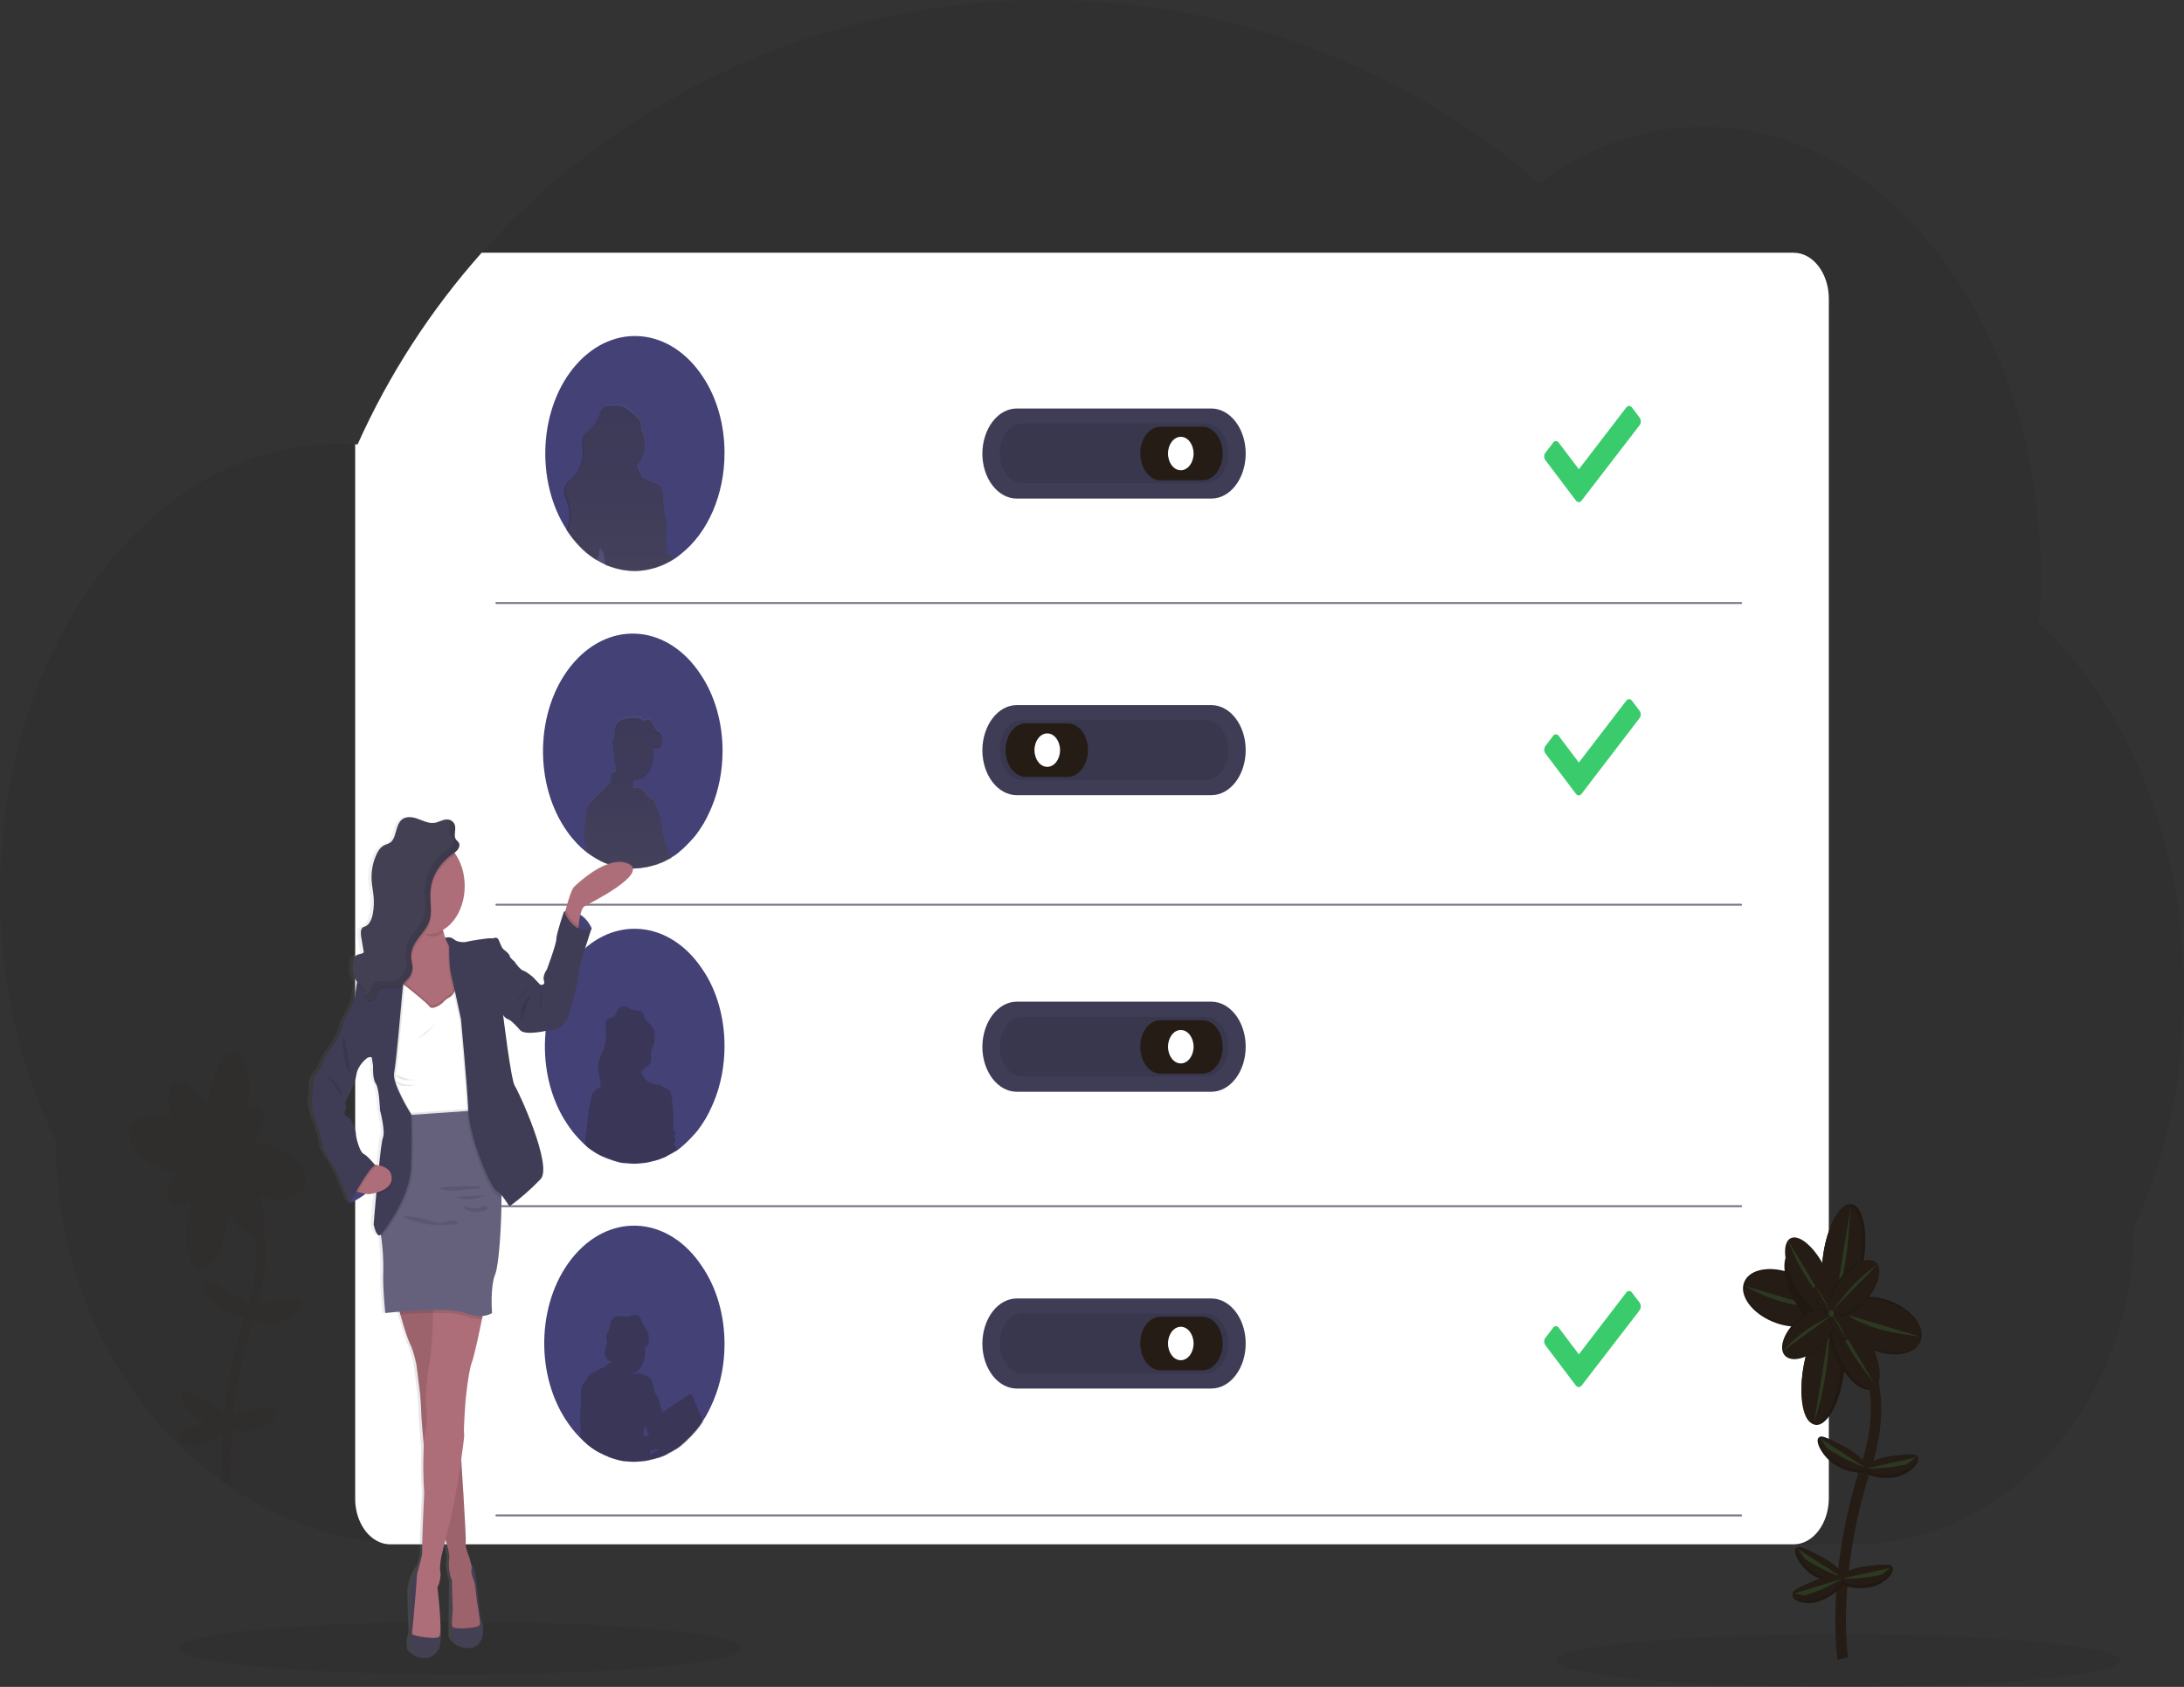 <?xml version="1.0" encoding="utf-8"?>
<!-- Generator: Adobe Illustrator 22.1.0, SVG Export Plug-In . SVG Version: 6.00 Build 0)  -->
<svg version="1.1" id="a6f4e524-a1b8-434a-a0ca-43acb27f4769"
	 xmlns="http://www.w3.org/2000/svg" xmlns:xlink="http://www.w3.org/1999/xlink" x="0px" y="0px" viewBox="0 0 1110.5 857.7"
	 style="enable-background:new 0 0 1110.5 857.7;" xml:space="preserve">
<rect x="0" y="0" width="1110.5" height="857.7" fill="#333333" stroke="none"/>
<style type="text/css">
	.st0{opacity:0.1;fill:#241C15;enable-background:new    ;}
	.st1{fill:#FFFFFF;}
	.st2{opacity:0.7;fill:none;stroke:#3F3D56;stroke-linecap:round;stroke-miterlimit:10;enable-background:new    ;}
	.st3{fill:#3F3D56;}
	.st4{opacity:0.1;enable-background:new    ;}
	.st5{fill:#241C15;}
	.st6{fill:#434175;}
	.st7{fill:url(#SVGID_1_);}
	.st8{opacity:0.3;fill:#241C15;enable-background:new    ;}
	.st9{fill:url(#SVGID_2_);}
	.st10{opacity:0.3;}
	.st11{fill:#3ACC6C;}
	.st12{opacity:0.3;fill:#407D3B;enable-background:new    ;}
	.st13{opacity:0.1;}
	.st14{fill:url(#SVGID_3_);}
	.st15{fill:#4C4981;}
	.st16{fill:#AE6E79;}
	.st17{fill:#444053;}
	.st18{fill:#65617D;}
</style>
<title>prototyping process</title>
<ellipse class="st0" cx="233.9" cy="838" rx="143.4" ry="13.4"/>
<path class="st0" d="M1110.5,504.3c0.1,42.1-8.7,83.4-25.4,119.5c0,44.1-15.7,84-41.1,113.1c-6.4,7.3-13.2,13.8-20.5,19.4
	c-0.3,0.2-0.6,0.5-0.9,0.7c-0.5,0.4-1.1,0.8-1.6,1.3l-0.5,0.4l0,0c-24.1,17.6-51.2,26.7-78.7,26.5h-731c-5.8,0-11.6-0.3-17.3-0.9
	c-20.3-2.1-40.3-8.2-59.3-18c-3.7-1.9-7.3-4-10.9-6.2c-1.7-1-3.4-2.1-5-3.2c-1-0.7-2.1-1.4-3.1-2.1c-12-8.3-23.2-18.2-33.4-29.8
	c-33-37.2-53.5-88.6-53.5-145.3C9.7,542.3-0.1,498.6,0,454c0-126.2,76.9-228.4,171.8-228.4c2.9,0,5.8,0.1,8.7,0.3
	c0.4,0,0.8,0,1.2,0.1c16-35.7,37.4-68.6,63.1-97.5C315,49.7,417.5,0,531.7,0c95.9,0,183.6,35.1,250.8,93
	c25.4-18.8,54.2-28.7,83.4-28.6c94.9,0,171.8,102.3,171.8,228.4c0,8-0.3,16-1,23.9C1083.1,359.8,1110.6,429.7,1110.5,504.3z"/>
<path class="st1" d="M929.9,151.9v609.8c0,12.9-8,23.5-17.8,23.5c0,0,0,0,0,0H198.4c-1.7,0-3.3-0.3-4.9-0.9
	c-7.7-2.9-13-12.1-12.9-22.6V489.6c0-1.4,0-2.8,0-4.1V225.9c0.4,0,0.8,0,1.2,0.1c16-35.7,37.4-68.6,63.1-97.5H912
	C921.9,128.5,929.9,139,929.9,151.9z"/>
<line class="st2" x1="252.4" y1="306.6" x2="885.3" y2="306.6"/>
<line class="st2" x1="252.4" y1="460" x2="885.3" y2="460"/>
<line class="st2" x1="252.4" y1="613.3" x2="885.3" y2="613.3"/>
<line class="st2" x1="252.4" y1="770.5" x2="885.3" y2="770.5"/>
<ellipse class="st0" cx="934.8" cy="844.3" rx="143.4" ry="13.4"/>
<path class="st3" d="M517,207.7h98.9c9.6,0,17.5,10.2,17.5,22.9l0,0c0,12.6-7.8,22.9-17.5,22.9H517c-9.6,0-17.5-10.2-17.5-22.9l0,0
	C499.6,217.9,507.4,207.7,517,207.7z"/>
<path class="st4" d="M519.9,215.3H613c6.4,0,11.6,6.8,11.6,15.2v0c0,8.4-5.2,15.2-11.6,15.2h-93.1c-6.4,0-11.6-6.8-11.6-15.2v0
	C508.3,222.2,513.5,215.3,519.9,215.3z"/>
<path class="st5" d="M590.1,217h21.3c5.7,0,10.3,6.1,10.3,13.6v0c0,7.5-4.6,13.6-10.3,13.6h-21.3c-5.7,0-10.3-6.1-10.3-13.6v0
	C579.7,223.1,584.3,217,590.1,217z"/>
<ellipse class="st1" cx="600.4" cy="230.6" rx="6.5" ry="8.5"/>
<path class="st3" d="M517,509.3h98.9c9.6,0,17.5,10.2,17.5,22.9v0c0,12.6-7.8,22.9-17.5,22.9H517c-9.6,0-17.5-10.2-17.5-22.9v0
	C499.6,519.6,507.4,509.3,517,509.3z"/>
<path class="st4" d="M519.9,517H613c6.4,0,11.6,6.8,11.6,15.2l0,0c0,8.4-5.2,15.2-11.6,15.2h-93.1c-6.4,0-11.6-6.8-11.6-15.2l0,0
	C508.3,523.8,513.5,517,519.9,517z"/>
<path class="st5" d="M590.1,518.7h21.3c5.7,0,10.3,6.1,10.3,13.6v0c0,7.5-4.6,13.6-10.3,13.6h-21.3c-5.7,0-10.3-6.1-10.3-13.6v0
	C579.7,524.7,584.3,518.7,590.1,518.7z"/>
<ellipse class="st1" cx="600.4" cy="532.2" rx="6.5" ry="8.5"/>
<path class="st3" d="M517,660.2h98.9c9.6,0,17.5,10.2,17.5,22.9v0c0,12.6-7.8,22.9-17.5,22.9H517c-9.6,0-17.5-10.2-17.5-22.9v0
	C499.6,670.4,507.4,660.2,517,660.2z"/>
<path class="st4" d="M519.9,667.8H613c6.4,0,11.6,6.8,11.6,15.2v0c0,8.4-5.2,15.2-11.6,15.2h-93.1c-6.4,0-11.6-6.8-11.6-15.2v0
	C508.3,674.7,513.5,667.8,519.9,667.8z"/>
<path class="st5" d="M590.1,669.5h21.3c5.7,0,10.3,6.1,10.3,13.6v0c0,7.5-4.6,13.6-10.3,13.6h-21.3c-5.7,0-10.3-6.1-10.3-13.6v0
	C579.7,675.6,584.3,669.5,590.1,669.5z"/>
<ellipse class="st1" cx="600.4" cy="683.1" rx="6.5" ry="8.5"/>
<path class="st3" d="M517,358.5h98.9c9.6,0,17.5,10.2,17.5,22.9v0c0,12.6-7.8,22.9-17.5,22.9H517c-9.6,0-17.5-10.2-17.5-22.9v0
	C499.6,368.8,507.4,358.5,517,358.5z"/>
<path class="st4" d="M519.9,366.2H613c6.4,0,11.6,6.8,11.6,15.2l0,0c0,8.4-5.2,15.2-11.6,15.2h-93.1c-6.4,0-11.6-6.8-11.6-15.2l0,0
	C508.3,373,513.5,366.2,519.9,366.2z"/>
<path class="st5" d="M542.9,395h-21.3c-5.7,0-10.3-6.1-10.3-13.6v0c0-7.5,4.6-13.6,10.3-13.6h21.3c5.7,0,10.3,6.1,10.3,13.6v0
	C553.2,388.9,548.6,395,542.9,395z"/>
<ellipse class="st1" cx="532.5" cy="381.4" rx="6.5" ry="8.5"/>
<path class="st6" d="M368.4,230.3c0,21.1-8.4,40.6-22.2,51.4l-0.6,0.5l-1.2,0.9l0,0l-1.1,0.8l-0.2,0.1c-0.5,0.3-0.9,0.6-1.4,0.9
	c-1.5,0.9-3.1,1.7-4.7,2.4c-1.1,0.4-2.1,0.9-3.2,1.2c-2.2,0.7-4.5,1.2-6.7,1.5c-1.4,0.2-2.8,0.3-4.2,0.3c-1.7,0-3.4-0.1-5-0.4h-0.3
	c-0.6-0.1-1.1-0.2-1.7-0.3c-1.8-0.4-3.6-0.9-5.4-1.5l-0.9-0.3l-0.8-0.3l-0.3-0.1c-1.6-0.7-3.1-1.5-4.7-2.4l0,0
	c-2.6-1.6-5.1-3.4-7.4-5.6l-0.1-0.1l-0.1-0.1l-0.8-0.8l-0.6-0.6c-1.2-1.3-2.4-2.6-3.5-4c-1-1.3-2-2.7-3-4.2
	c-16.4-25-14.3-62.8,4.8-84.3c19.1-21.5,47.9-18.7,64.3,6.3C364.5,202.2,368.4,216,368.4,230.3z"/>
<linearGradient id="SVGID_1_" gradientUnits="userSpaceOnUse" x1="344.088" y1="454.782" x2="344.088" y2="539.993" gradientTransform="matrix(1 0 0 -1 -28 744.96)">
	<stop  offset="0" style="stop-color:#808080;stop-opacity:0.25"/>
	<stop  offset="0.54" style="stop-color:#808080;stop-opacity:0.12"/>
	<stop  offset="1" style="stop-color:#808080;stop-opacity:0.1"/>
</linearGradient>
<path class="st7" d="M344.3,282.9L344.3,282.9l-1.2,0.5c-0.6,0-1.3-0.2-1.8-0.8l-0.4-0.5c-0.2-0.4-0.5-0.6-0.9-0.6H340
	c-0.1,0-0.3,0-0.4,0c0,0-0.1,0-0.1,0c-0.1-0.1-0.2-0.3-0.2-0.5c-0.2-1.1-0.4-2.3-0.5-3.5c-0.1-1.3-0.1-2.5,0-3.8c0-1,0-2,0-3
	c0.1-1.1,0.2-2.3,0.2-3.4c0-1.2,0-2.4-0.3-3.6c-0.1-0.7-0.3-1.3-0.5-1.9l0,0c-0.2-1.7-0.3-3.4-0.5-5.1c-0.1-1.3-0.3-2.5-0.5-3.8
	c0-0.2,0.1-0.4,0.1-0.6c0.2-2.1-0.4-4.2-1.7-5.6c-0.4-0.4-0.8-0.8-1.2-1c-0.4-0.2-0.7-0.4-1.1-0.5l-6.1-2.5
	c-0.6-1.1-1.1-2.2-1.6-3.4c-0.5-1-0.9-2.1-1.3-3.2c4.1-4.1,5.2-11.6,2.5-17.4c-0.1-0.2-0.2-0.4-0.3-0.6l0,0c0-1,0-2-0.3-3
	c0,0,0-0.1,0-0.1c-0.1-0.8-0.4-1.5-0.8-2.1l-0.2-0.3c-0.1-0.1-0.2-0.3-0.3-0.4c-0.4-0.5-0.9-1-1.3-1.5c-2-2-4.7-4.4-7.2-5.2
	c-1.2-0.4-2.5-0.4-3.7,0l0,0l-0.2-0.1l-0.4-0.1l0.3,0.2c-1.3-0.4-2.7-0.4-4,0.1c-1.6,0.6-2.2,2.4-2.8,4.3c-1.1,3-2.8,5.6-4.9,7.5
	c-1.3,1.2-2.9,2.2-3.6,4.2c-0.6,2-0.2,4-0.1,6c0.4,5.5-1.4,10.8-4.6,14.3c-1.8,1.9-4.2,3.5-4.6,6.6c-0.3,2.2,0.6,4.3,1.3,6.3
	c1.4,4.3,1.9,9.4,0.2,13.5c-0.2,0.4-0.3,0.8-0.5,1.1c0.9,1.5,1.9,2.9,2.9,4.2c1.1,1.4,2.3,2.8,3.5,4.1l0.6,0.6l0.8,0.8l0.1,0.1
	l0.1,0.1c2.3,2.2,4.7,4.1,7.3,5.7c0-0.1,0-0.1,0.1-0.2c0,0.1,0,0.2,0,0.3c1.5,0.9,3,1.7,4.6,2.4l0.2,0.1l0.8,0.3l0.9,0.3
	c1.7,0.7,3.5,1.2,5.3,1.6c0.6,0.1,1.1,0.2,1.7,0.3h0.3c1.6,0.2,3.3,0.4,5,0.4c1.4,0,2.8-0.1,4.1-0.3c2.2-0.3,4.5-0.8,6.6-1.5
	c0.3-0.1,0.5-0.2,0.8-0.3c0.8-0.3,1.6-0.6,2.4-0.9c1.6-0.7,3.2-1.5,4.7-2.4c0.5-0.3,1-0.6,1.4-0.9l0.2-0.1l1.1-0.8l0,0
	C344.3,283,344.3,282.9,344.3,282.9z M305.4,281.1c0-0.1,0-0.2,0-0.3c0-0.3,0-0.7,0-1c0-0.2,0.1-0.4,0.2-0.6c0,0.2,0,0.4,0,0.6
	C305.6,280.3,305.6,280.7,305.4,281.1z"/>
<path class="st8" d="M344.3,283L344.3,283l-1.2,0.5c-0.7,0-1.3-0.2-1.8-0.8c-0.1-0.1-0.3-0.3-0.4-0.5c-0.2-0.4-0.6-0.6-0.9-0.6H340
	c-0.1,0-0.3,0-0.4,0c0,0-0.1,0-0.1,0c-0.1-0.1-0.2-0.3-0.2-0.5c-0.2-1.1-0.4-2.3-0.5-3.4c-0.1-1.3-0.1-2.5,0-3.8c0-1,0-2,0-3l0,0
	c0.1-1.1,0.2-2.3,0.2-3.4c0-1.2,0-2.4-0.3-3.6c-0.1-0.6-0.3-1.3-0.6-1.9l0,0c-0.2-1.7-0.3-3.4-0.5-5.1c-0.1-1.3-0.3-2.5-0.5-3.8
	c0-0.2,0.1-0.4,0.1-0.6c0.2-2.1-0.4-4.2-1.7-5.5c-0.4-0.4-0.8-0.7-1.3-1c-0.4-0.2-0.8-0.4-1.1-0.5l-6.2-2.5
	c-0.6-1.1-1.1-2.2-1.7-3.3c-0.5-1-0.9-2.1-1.3-3.2c4.2-3.9,5.3-11.4,2.6-17.1c-0.1-0.2-0.2-0.4-0.3-0.6l0,0c0-1,0-2-0.3-2.9
	c0,0,0-0.1,0-0.1c0-0.3-0.1-0.6-0.2-0.9c-0.2-0.4-0.4-0.8-0.6-1.2l-0.2-0.3c-0.1-0.1-0.2-0.3-0.3-0.4c-0.4-0.5-0.9-1-1.4-1.4
	c-2-2-4.8-4.3-7.3-5.1c-1.2-0.4-2.5-0.4-3.8,0l0,0l-0.2-0.1l-0.4-0.1l0.3,0.2c-1.3-0.4-2.7-0.4-4,0.1c-1.6,0.6-2.2,2.3-2.9,4.2
	c-1.1,3-2.8,5.5-4.9,7.4c-1.3,1.2-2.9,2.2-3.6,4.2c-0.7,2-0.2,3.9-0.1,5.9c0.3,5.4-1.4,10.8-4.7,14.1c-1.8,1.9-4.3,3.4-4.7,6.5
	c-0.3,2.2,0.6,4.2,1.3,6.2c1.5,4.2,1.9,9.3,0.2,13.3c-0.2,0.4-0.3,0.7-0.5,1.1c0.9,1.5,1.9,2.8,3,4.2c1.1,1.4,2.3,2.8,3.5,4l0.6,0.6
	l0.8,0.8l0.1,0.1l0.1,0.1c2.3,2.2,4.8,4.1,7.4,5.6c0-0.1,0-0.1,0.1-0.2c0.1-0.2,0.1-0.4,0.2-0.7c0.4-0.8,0.7-1.6,0.9-2.5
	c0-0.1,0-0.2,0-0.3c0-0.3,0-0.7,0-1c0-0.2,0.1-0.4,0.2-0.5c0.1-0.3,0.3-0.5,0.4-0.8c0.1-0.1,0.1-0.3,0.2-0.4l0,0
	c0.1,0.2,0.2,0.4,0.3,0.6c0.3,0.7,0.7,1.4,1,2.1c0.3,0.5,0.5,1,0.5,1.6c-0.1,0.3-0.1,0.7,0,1.1c0.1,0.4,0.6,0.8,0.4,1.3
	c-0.2,0.5-0.2,1,0,1.5c0.1,0.3,0.3,0.5,0.4,0.7l0.3,0.1l0.8,0.3l0.9,0.3c1.8,0.7,3.6,1.2,5.4,1.5c0.6,0.1,1.1,0.2,1.7,0.3h0.3
	c1.7,0.2,3.3,0.4,5,0.4c1.4,0,2.8-0.1,4.2-0.3c2.3-0.3,4.5-0.8,6.7-1.5c0.3-0.1,0.5-0.2,0.8-0.3c0.8-0.3,1.6-0.6,2.4-0.9
	c1.6-0.7,3.2-1.5,4.7-2.4c0.5-0.3,1-0.6,1.4-0.9l0.2-0.1L344.3,283L344.3,283L344.3,283z"/>
<path class="st6" d="M367.4,381.8c0,10-1.9,19.9-5.6,28.7c-0.8,1.9-1.6,3.6-2.5,5.4c-0.9,1.8-1.9,3.5-3,5.1
	c-0.1,0.1-0.1,0.2-0.2,0.3c-0.4,0.6-0.8,1.3-1.3,1.9l-0.5,0.7c-0.5,0.7-1,1.3-1.6,2c-0.1,0.1-0.1,0.2-0.2,0.2
	c-0.2,0.3-0.5,0.6-0.8,0.9c-1.4,1.6-2.8,3-4.3,4.4c-0.8,0.7-1.5,1.3-2.3,2l-0.6,0.5l-1.2,0.9l0,0l-0.8,0.5l-0.3,0.2l-0.2,0.1
	c-0.3,0.2-0.6,0.4-1,0.6c-0.2,0.1-0.3,0.2-0.5,0.3l-1,0.5c-0.9,0.5-1.7,0.9-2.6,1.3l0,0l-1.2,0.5h-0.1c-0.1,0-0.2,0.1-0.3,0.1
	l-0.2,0.1l-0.7,0.3l-0.2,0.1l-0.3,0.1l-0.4,0.1c-0.1,0-0.2,0.1-0.3,0.1l-0.7,0.2l0,0c-0.5,0.2-1,0.3-1.5,0.4c-1.7,0.5-3.4,0.8-5.2,1
	c-1.3,0.2-2.6,0.2-4,0.3h-0.3c-1.3,0-2.5-0.1-3.8-0.2l-1.1-0.1h-0.3h-0.2l-1.5-0.3l-1.2-0.3l-0.3-0.1c-0.6-0.1-1.1-0.3-1.7-0.5
	c0,0-0.1,0-0.1,0c-0.7-0.2-1.3-0.4-2-0.7l-0.9-0.3l-0.8-0.3l-0.3-0.1l0,0c-1.6-0.7-3.1-1.5-4.6-2.4l0,0c-1-0.6-2.1-1.3-3.1-2
	l-0.4-0.3l-0.7-0.5l-0.4-0.3c-1-0.8-1.9-1.6-2.9-2.5l-0.1-0.1l-0.1-0.1l-0.8-0.8l-0.6-0.6c-1.2-1.3-2.4-2.6-3.5-4
	c-1-1.3-2-2.7-3-4.2c-16.4-25.1-14.2-62.8,4.9-84.3s47.9-18.7,64.3,6.4C363.5,353.7,367.4,367.5,367.4,381.8z"/>
<linearGradient id="SVGID_2_" gradientUnits="userSpaceOnUse" x1="346.831" y1="303.42" x2="346.831" y2="381.054" gradientTransform="matrix(1 0 0 -1 -28 744.96)">
	<stop  offset="0" style="stop-color:#808080;stop-opacity:0.25"/>
	<stop  offset="0.54" style="stop-color:#808080;stop-opacity:0.12"/>
	<stop  offset="1" style="stop-color:#808080;stop-opacity:0.1"/>
</linearGradient>
<path class="st9" d="M340.7,435c-0.1-0.1-0.2-0.3-0.2-0.4c-0.1-0.1-0.1-0.2-0.2-0.2c-0.7-0.7-1-1.7-0.9-2.8c0-0.1,0-0.2,0-0.3
	c-0.3-1.3-0.6-2.6-1.1-3.8c-0.2-0.7-0.5-1.7-0.8-2.7c-0.3-1.3-0.6-2.4-0.6-2.4s0-0.1,0-0.3c-0.1-0.8-0.4-3.1-0.7-5.2
	c0-0.1,0-0.2,0-0.4c-0.4-2.7-3.8-9.9-3.8-9.9l0,0c0-0.1-0.1-0.2-0.1-0.2c-0.8-0.5-3.4-2.4-3.4-2.4c-1.9-3.2-3.8-4-5.1-4h-0.2h-0.3
	c-0.1,0-0.2,0-0.3,0c-0.2,0-0.3,0.1-0.5,0.2l-0.2,0.1c-0.1,0-0.2,0.1-0.3,0.1l-0.1,0.6c-0.1-1.5,0-3.1,0.3-4.6l0.1-0.4
	c0.2,0,0.4,0,0.6,0c5.3-0.1,9.5-5.8,9.4-12.7c0-1.1-0.1-2.2-0.4-3.3c0-0.1,0-0.1,0-0.2l0.3-0.2c1.1-0.6,2.6,0.4,3.6-0.6
	c0.3-0.5,0.6-1,0.7-1.6c0.3-0.8,0.4-1.7,0.5-2.6c0-0.3,0-0.5,0-0.8v-0.2c0,0,0,0,0,0.1c0-0.6-0.2-1.2-0.5-1.6
	c-0.6-1-1.6-1.2-2.4-1.9c-0.6-0.7-1.2-1.5-1.5-2.4c-0.4-0.9-0.9-1.8-1.5-2.5c-0.6-0.7-1.5-0.9-2.3-0.5c-0.2,0.2-0.5,0.4-0.7,0.5
	c-0.3,0-0.6-0.1-0.8-0.3c-2.7-1.7-5.8-1.4-8.7-0.9c-1.2,0.1-2.3,0.5-3.4,1.1c-1.1,0.6-2,1.9-2.3,3.4c-0.2,1.2-0.1,2.5-0.3,3.7
	c-0.2,0.8-0.6,1.5-0.8,2.3c-0.1,0.4-0.2,0.9-0.2,1.3c0,0,0,0,0-0.1s0,0.2,0,0.3v0.6c0.1,1.6,0.4,3.1,0.7,4.6c0.3,2.5,0.2,5.2,1,7.5
	c0.1,0.3,0.2,0.6,0.3,0.8c-0.3,0.8-0.6,1.6-0.9,2.4l0,0c-0.1-0.1-0.3-0.1-0.4-0.1h-0.2h-0.2c-0.1,0-0.2,0-0.3,0l0,0
	c-0.1,0-0.2,0.1-0.2,0.1l-0.1,0.1l-0.1,0.1c0,0-0.1,0.1-0.1,0.2c0,0,0,0.1,0,0.1c-0.1,0.2-0.1,0.3-0.1,0.5l0,0c0,0,0,0.1,0,0.1
	c0,0.3,0,0.5-0.1,0.8s0,0.3,0,0.5c0,0.1,0,0.3,0,0.4v0.1c0,0.2,0,0.3-0.1,0.5l-0.1,0.6l-0.1,0.2c-0.1,0.2-0.1,0.3-0.2,0.5l0,0
	l-0.3,0.4c-0.1,0.1-0.2,0.3-0.2,0.5l0,0l0,0l-0.1,0.2c-0.1,0-0.1,0-0.2,0.1c-0.1-0.2-0.3-0.2-1.2,1.1c-1.1,1.6-2.4,2.9-3.9,3.9
	c0,0-5.7,5.3-6,7.8c-0.3,2.5-2.1,13.1-1.2,16.6c0.1,0.5,0.4,1.2,0.7,2v0.1c0,0,0.3,1.4,0.7,3.5c0.1,0.1,0.2,0.2,0.4,0.3l0.7,0.5
	l0.4,0.3c1,0.7,2,1.4,3.1,2l0,0c1.5,0.9,3,1.7,4.6,2.4l0,0l0.3,0.1l0.8,0.3l0.9,0.3c0.7,0.2,1.3,0.5,2,0.7c0,0,0.1,0,0.1,0
	c0.6,0.2,1.1,0.3,1.7,0.5l0.3,0.1l1.2,0.3l1.5,0.3h0.2h0.3l1.1,0.1c1.3,0.1,2.5,0.2,3.8,0.2h0.3c1.3,0,2.7-0.1,4-0.3
	c1.7-0.2,3.5-0.6,5.2-1c0.5-0.1,1-0.3,1.5-0.5l0,0l0.7-0.2c0.1,0,0.2-0.1,0.3-0.1l0.4-0.1l0.3-0.1l0.2-0.1l0.7-0.3l0.2-0.1
	c0.1,0,0.2-0.1,0.3-0.1h0.1l1.2-0.5l0,0c0.9-0.4,1.8-0.9,2.6-1.4l1-0.5c0.2-0.1,0.3-0.2,0.5-0.3C341,435.5,340.9,435.2,340.7,435z
	 M321.9,401.3L321.9,401.3L321.9,401.3L321.9,401.3L321.9,401.3L321.9,401.3z"/>
<path class="st8" d="M340.7,435.1c-0.1-0.1-0.2-0.2-0.2-0.4c-0.1-0.1-0.1-0.2-0.2-0.2c-0.7-0.6-1-1.7-0.9-2.8c0-0.1,0-0.2,0-0.3
	c-0.3-1.3-0.6-2.5-1.1-3.7c-0.2-0.7-0.5-1.7-0.8-2.6c-0.3-1.3-0.6-2.4-0.6-2.4l0-0.3c-0.1-0.8-0.4-3-0.7-5.1c0-0.1,0-0.2,0-0.4
	c-0.4-2.7-3.8-9.8-3.8-9.8l0,0c0-0.1-0.1-0.2-0.1-0.2c-0.8-0.5-3.4-2.4-3.4-2.4c-1.9-3.2-3.8-4-5.1-4h-0.2h-0.3c-0.1,0-0.2,0-0.3,0
	c-0.2,0-0.3,0.1-0.5,0.2l-0.2,0.1c-0.1,0-0.2,0.1-0.3,0.1l-0.1,0.6c-0.1-1.5,0-3.1,0.3-4.6c0-0.1,0.1-0.3,0.1-0.4c0.2,0,0.4,0,0.6,0
	c5.2,0,9.4-5.5,9.4-12.3v0c0-1.2-0.1-2.3-0.4-3.4v-0.2l0.2-0.1c1.1-0.6,2.6,0.4,3.6-0.6c0.3-0.4,0.6-1,0.7-1.6
	c0.3-0.8,0.4-1.7,0.5-2.5c0-0.3,0-0.5,0-0.8v-0.2c0,0,0,0,0,0.1c0-0.6-0.2-1.1-0.5-1.6c-0.6-1-1.6-1.2-2.4-1.9
	c-0.6-0.6-1.2-1.5-1.5-2.4c-0.4-0.9-0.9-1.8-1.5-2.4c-0.6-0.7-1.5-0.9-2.3-0.5c-0.2,0.2-0.5,0.4-0.7,0.5c-0.3,0-0.6-0.1-0.8-0.3
	c-2.7-1.7-5.8-1.4-8.7-0.9c-1.2,0.1-2.3,0.5-3.4,1.1c-1.1,0.6-1.9,1.8-2.3,3.3c-0.2,1.2-0.1,2.5-0.3,3.6c-0.2,0.8-0.6,1.5-0.8,2.3
	c-0.1,0.4-0.2,0.8-0.2,1.3c0,0,0,0,0-0.1s0,0.2,0,0.3v0.6c0.1,1.5,0.4,3.1,0.7,4.6c0.3,2.4,0.2,5.1,1,7.4c0.1,0.3,0.2,0.5,0.3,0.8
	c-0.3,0.8-0.6,1.6-0.9,2.3l0,0c-0.1-0.1-0.3-0.1-0.4-0.1h-0.2h-0.2c-0.1,0-0.2,0-0.3,0l0,0c-0.1,0-0.2,0.1-0.2,0.1l-0.1,0.1
	l-0.1,0.1c0,0-0.1,0.1-0.1,0.2c0,0,0,0.1,0,0.1c-0.1,0.2-0.1,0.3-0.1,0.5l0,0c0,0,0,0.1,0,0.1c0,0.3,0,0.5-0.1,0.8s0,0.3,0,0.5
	s0,0.3,0,0.4s0,0.1,0,0.1s0,0.3-0.1,0.5l-0.1,0.6l-0.1,0.2c-0.1,0.2-0.1,0.3-0.2,0.5l0,0c-0.1,0.1-0.1,0.1-0.2,0.2
	c-0.1,0.1-0.2,0.3-0.2,0.5l0,0l0,0l-0.1,0.2c-0.1,0-0.1,0-0.2,0.1c-0.1-0.2-0.3-0.2-1.2,1.1c-1.1,1.6-2.4,2.9-3.9,3.9
	c0,0-5.7,5.3-6,7.6c-0.3,2.4-2.1,12.9-1.2,16.4c0.1,0.5,0.4,1.2,0.7,2v0.1c0,0,0.3,1.4,0.7,3.5l0.4,0.3l0.7,0.5l0.4,0.3
	c1,0.7,2,1.4,3.1,2l0,0c1.5,0.9,3,1.7,4.6,2.4l0,0l0.3,0.1l0.8,0.3l0.9,0.3c0.7,0.2,1.3,0.5,2,0.7c0,0,0.1,0,0.1,0
	c0.6,0.2,1.1,0.3,1.7,0.5l0.3,0.1l1.2,0.3l1.5,0.3h0.2h0.3l1.1,0.1c1.3,0.1,2.5,0.2,3.8,0.2h0.3c1.3,0,2.7-0.1,4-0.3
	c1.7-0.2,3.5-0.5,5.2-1c0.5-0.1,1-0.3,1.5-0.4l0,0l0.7-0.2c0.1,0,0.2-0.1,0.3-0.1l0.4-0.1l0.3-0.1l0.2-0.1l0.7-0.3l0.2-0.1
	c0.1,0,0.2-0.1,0.3-0.1h0.1l1.2-0.5l0,0c0.9-0.4,1.8-0.9,2.6-1.3l1-0.5c0.2-0.1,0.3-0.2,0.5-0.3C341,435.4,340.9,435.2,340.7,435.1z
	 M321.9,401.8L321.9,401.8L321.9,401.8L321.9,401.8L321.9,401.8L321.9,401.8z"/>
<path class="st6" d="M368.4,531.9c0,10-1.9,19.9-5.6,28.7c-0.8,1.9-1.6,3.6-2.5,5.4c-0.9,1.8-1.9,3.5-3,5.1
	c-0.1,0.1-0.1,0.2-0.2,0.3c-0.4,0.6-0.8,1.3-1.3,1.9l-0.5,0.7c-0.5,0.7-1,1.3-1.6,2c-0.1,0.1-0.1,0.2-0.2,0.2
	c-0.2,0.3-0.5,0.6-0.8,0.9c-1.4,1.6-2.8,3-4.3,4.4c-0.8,0.7-1.5,1.3-2.3,2l-0.6,0.5l-1.2,0.9l0,0l-0.6,0.4h-0.1l-0.2,0.1l-0.3,0.2
	l-0.2,0.1l-1,0.6l-0.5,0.3l-1,0.5l-1.4,0.8l0,0l-0.7,0.4l-0.5,0.2l0,0l-1.2,0.5h-0.1l-0.3,0.1l-0.2,0.1l-0.7,0.3l-0.2,0.1h-0.1h-0.1
	H335l-0.4,0.1c-0.1,0-0.2,0.1-0.3,0.1l-0.7,0.2l0,0c-0.5,0.2-1,0.3-1.5,0.4c-0.8,0.2-1.7,0.4-2.5,0.6c-0.8,0.2-1.8,0.3-2.7,0.4
	c-1.3,0.2-2.6,0.2-4,0.3h-0.3c-1.3,0-2.5-0.1-3.8-0.2l-1.1-0.1h-0.3h-0.2c-0.5,0-1-0.2-1.4-0.2h-0.1l-1.2-0.3l-0.3-0.1
	c-0.6-0.1-1.1-0.3-1.7-0.5c0,0-0.1,0-0.1,0c-0.7-0.2-1.3-0.4-2-0.7l-0.9-0.3l-0.8-0.3l-0.3-0.1l0,0l-0.7-0.3l-0.5-0.2l0,0
	c-0.4-0.2-0.7-0.3-1.1-0.5l0,0l-0.4-0.2l0,0l-0.5-0.2c-0.5-0.3-1-0.6-1.5-0.8l0,0c-1-0.6-2.1-1.3-3.1-2l-0.4-0.3l-0.7-0.5l-0.4-0.3
	c-0.5-0.4-1-0.8-1.4-1.3l0,0c-0.5-0.4-1-0.8-1.4-1.3l-0.1-0.1l-0.1-0.1l-0.8-0.8l-0.6-0.6c-1.2-1.3-2.4-2.6-3.5-4
	c-1-1.3-2-2.7-3-4.2c-16.5-25-14.4-62.7,4.6-84.4c19-21.6,47.9-18.9,64.4,6.1C364.5,503.5,368.4,517.5,368.4,531.9z"/>
<g class="st10">
	<polygon class="st5" points="335.2,589.5 335.2,589.5 335.2,589.5 	"/>
	<path class="st5" d="M342.5,582c-0.1,0-0.2-0.1-0.3-0.3l0,0c0.2-0.3,0.5-0.5,0.8-0.6c0.3-0.1,0.5-0.7,0.4-1.3l0,0
		c0-0.6-0.1-1.1-0.4-1.6c-0.1-0.1-0.2-0.3-0.2-0.4l0,0c0.2-0.5,0.4-0.9,0.6-1.4c0.1-0.1,0.1-0.3,0-0.4c0.3-0.9-1-0.7-1-0.7v-8.4
		c0,0-0.1-0.7-0.2-2c-0.1-1.3-0.3-3.2-0.5-5.6c-0.4-4.8-1.8-5.3-1.8-5.3c-0.8-0.3-1.5-0.7-2.3-1.2c-0.8-0.5-1.6-0.9-2.4-1.2
		c-1,0-2.1-0.2-3.1-0.6c-0.7-0.3-1.4-0.5-2.1-0.6l-0.2-0.2c-1.7-1.1-3-2.9-3.7-5.1l0,0c0.3-0.5,0.6-1,0.8-1.5l0,0v1l0,0
		c1-2.3,3.9-2.8,4.2-5.4v-0.1c0-0.2,0-0.5,0-0.7l0,0l0,0c0-0.1,0-0.2,0-0.3l0,0c0-0.1,0-0.2,0-0.3c0-0.6-0.2-1.3-0.3-2V536
		c0-0.2,0-0.4,0.1-0.6c0-0.1,0-0.1,0-0.2c0-0.2,0.1-0.4,0.1-0.6l0,0c0.4-1.4,1.2-2.8,1.6-4.3c0.1-0.3,0.2-0.7,0.2-1c0,0,0-0.1,0-0.1
		c0-0.3,0.1-0.7,0.1-1V528c0-0.2,0-0.3,0-0.5c0-0.2,0,0.1,0,0.1v-0.2l0,0l0,0c0,0,0-0.1,0-0.1c0,0,0-0.1,0-0.1c0-0.1,0-0.2,0-0.4
		c0-2.1-0.7-4.2-1.9-5.6c-1-1.1-2.3-1.8-3-3.3c-0.3-0.7-0.5-1.5-0.8-2.2c-0.8-1.2-1.8-1.9-3-1.9c-1.2,0-2.3-0.2-3.4-0.6
		c-0.8-0.3-1.5-0.9-2.3-1.3c-1.8-0.6-3.6,0.3-4.7,2.2c-0.3,0.9-0.7,1.7-1.2,2.4c-1.1,1.3-3.1,0.7-4.1,2.2c-0.5,0.8-0.7,1.8-0.5,2.8
		c0,0,0,0.1,0,0.2l0,0c0,0.2,0,0.3,0,0.5c0,0.1,0,0.1,0,0.2c0,0.2,0,0.3,0,0.5c0,0,0,0.1,0,0.2v0.3c0,0.3,0.1,0.7,0.1,1
		c0.1,0.6,0.1,1.1,0.1,1.7c0,0.1,0,0.2,0,0.3c-0.1,2.6-0.6,5.1-1.4,7.4c-1,2.4-2.3,4.7-2.6,7.4c0,0.4,0,0.8,0,1.2v-0.1
		c0,0.1,0,0.2,0,0.3v0.5v0.5c0,0.2,0,0.3,0,0.4l0.1,0.6c0,0.1,0,0.2,0,0.3l0.1,0.8v0.1c0.3,1.3,0.6,2.6,0.8,4
		c0.1,0.5,0.1,0.9,0.2,1.4c0,0,0,0.1,0,0.1c0,0.4,0,0.8,0.1,1.2l0,0c0,0,0,0,0,0.1l0,0l0,0l0,0v0.2c-0.5,0.2-1,0.4-1.5,0.6
		c-0.9,0.2-3.4,3.1-3.3,3.9c0,0.1,0,0.2,0,0.3l0,0c0,0.1,0,0.1,0,0.2l0,0c-0.3,1.9-0.7,3.7-1.2,5.5l0,0l-2.1,18.6l0,0l0,0
		c0.5,0.4,1,0.8,1.4,1.3l0.4,0.3l0.7,0.5l0.4,0.3c1,0.7,2,1.4,3.1,2l0,0c0.5,0.3,1,0.6,1.5,0.8l0.5,0.2l0,0l0.4,0.2l0,0
		c0.2,0.2,0.4,0.4,0.6,0.5h0.4c0.1,0,0.2,0,0.3,0h0.2l0.5,0.2l0.7,0.3l0,0l0.3,0.1l0.8,0.3l0.9,0.3c0.7,0.2,1.3,0.5,2,0.7
		c0,0,0.1,0,0.1,0c0.6,0.2,1.1,0.3,1.7,0.5l0.3,0.1l1.2,0.3h0.1c0.5,0.1,1,0.2,1.4,0.2h0.2h0.3l1.1,0.1c1.3,0.1,2.5,0.2,3.8,0.2h0.3
		c1.3,0,2.7-0.1,4-0.3c0.9-0.1,1.8-0.2,2.7-0.4c0.9-0.2,1.7-0.4,2.5-0.6c0.5-0.1,1-0.3,1.5-0.4l0,0l0.7-0.2c0.1,0,0.2-0.1,0.3-0.1
		l0.4-0.1h0.1l0,0c0-0.9-0.1-1.6-0.1-2.2c0.1,0.3,0.3,0.5,0.4,0.6c0.1,0.1,0.1,0.2,0.1,0.3l0,0c-0.2,0.4-0.3,0.8-0.4,1.3l0,0l0,0
		h0.1l0.2-0.1l0.7-0.3l0.2-0.1l0.3-0.1h0.1l1.2-0.5l0,0l0.5-0.2l0.7-0.4l0,0l1.4-0.8l1-0.5l0.5-0.3l1-0.6l0.2-0.1l0.3-0.2l0.2-0.1
		h0.1c0-0.3,0-0.6,0-0.9l0,0v-0.1l0,0v-0.3C343.8,583.2,343.3,582.4,342.5,582z M305.7,552.4L305.7,552.4z"/>
	<path class="st5" d="M299.4,587.5l-0.2-0.1C299.2,587.4,299.3,587.4,299.4,587.5z"/>
</g>
<path class="st6" d="M368.4,683.4c0,10-1.9,19.9-5.6,28.7c-0.8,1.9-1.6,3.6-2.5,5.4c-0.9,1.8-1.9,3.5-3,5.1
	c-0.1,0.1-0.1,0.2-0.2,0.3l0,0c-0.4,0.6-0.8,1.3-1.3,1.9l-0.1,0.2l-0.4,0.5c-0.5,0.7-1,1.3-1.6,2c-0.1,0.1-0.1,0.2-0.2,0.2
	c-0.2,0.3-0.5,0.6-0.8,0.9c-1,1.2-2.1,2.3-3.2,3.3l-0.2,0.2l-0.4,0.4c-0.2,0.2-0.3,0.3-0.5,0.5c-0.8,0.7-1.5,1.3-2.3,2l-0.3,0.3
	l-0.3,0.2l-1.2,0.9l0,0l-0.6,0.4h-0.1l-0.2,0.1l-0.3,0.2l-0.2,0.1l-1,0.6l-0.5,0.3l-1,0.5l-1.4,0.8l0,0l-0.7,0.4l-0.5,0.2l0,0
	l-0.2,0.1l-1,0.4h-0.1l-0.3,0.1l-0.2,0.1l-0.3,0.1l-0.4,0.2l-0.2,0.1h-0.1h-0.1h-0.1l-0.4,0.1c-0.1,0-0.2,0.1-0.3,0.1l-0.7,0.2l0,0
	c-0.5,0.2-1,0.3-1.5,0.4c-0.8,0.2-1.7,0.4-2.5,0.6c-0.5,0.1-1,0.2-1.5,0.3h-0.2l-1,0.1c-1.3,0.2-2.6,0.2-4,0.3h-1.1
	c-1,0-2-0.1-3-0.2h-0.3l-0.8-0.1h-0.3h-0.2l-1-0.2l-0.5-0.1h-0.1l-1.2-0.3l-0.3-0.1l-0.8-0.2l-0.3-0.1l-0.6-0.2c0,0-0.1,0-0.1,0
	c-0.7-0.2-1.3-0.4-2-0.7l-0.3-0.1h-0.1l-0.4-0.2l-0.4-0.2l-0.4-0.2l-0.3-0.1l0,0l-0.7-0.3l-0.5-0.2l0,0l-0.5-0.3l-0.6-0.3l0,0
	l-0.4-0.2l0,0l-0.5-0.2c-0.5-0.3-1-0.6-1.5-0.8l0,0c-0.8-0.5-1.5-0.9-2.3-1.5c-0.3-0.2-0.5-0.4-0.8-0.5l-0.2-0.2l0,0l-0.2-0.2
	l-0.7-0.5l-0.4-0.3c-0.5-0.4-1-0.8-1.4-1.3l0,0c-0.5-0.4-1-0.8-1.4-1.3l-0.1-0.1l-0.1-0.1l-0.4-0.4l-0.4-0.4l-0.1-0.1
	c-0.2-0.2-0.4-0.4-0.6-0.6c-1.2-1.3-2.4-2.6-3.5-4c-1-1.3-2-2.7-3-4.2c-16.5-25-14.5-62.7,4.6-84.4c19-21.6,47.9-19,64.4,6
	C364.5,654.9,368.4,668.9,368.4,683.4z"/>
<path class="st8" d="M352.2,710.1c-0.4-1-1.3-1.4-2-0.9l-13.3,8.9c0-0.2-0.1-0.5-0.2-0.7l0,0c0-0.5-0.2-1-0.5-1.3
	c-0.1-0.1-0.2-0.2-0.3-0.4l0,0c0-0.1,0-0.3,0-0.4l0,0c0-0.3,0-0.6-0.2-0.9c0-0.7-0.3-1.3-0.7-1.6h0c0-0.1,0-0.3,0-0.4
	c0-0.3-0.1-0.6-0.2-0.8l0,0c0-0.8-0.5-1.6-1.4-2.7c-0.3-0.5-0.6-1.1-0.7-1.7c0,0,0,0,0-0.1c-0.2-0.8-0.3-1.8-0.6-2.7
	c-0.1-0.5-0.2-1.1-0.4-1.6c-0.7-2.4-1.5-2.1-1.8-2.5c-0.3-0.4-2.4-1-3.5-1.7c-0.9-0.6-3.9,0-4.8,0.3c0-0.1,0-0.2,0-0.2
	c4.5-1.8,7.2-7.7,6.2-13.7l-0.1-0.3c0.5,0,0.9-0.1,1.4-0.4c0.4-0.4,0.6-0.9,0.6-1.5c0.3-1.1,0.3-2.3,0.2-3.4c0-0.1-0.1-0.2-0.1-0.3
	c0-0.1,0-0.2-0.1-0.3l0,0l0,0l0,0c0-0.1,0-0.2,0-0.3c-0.1-0.4-0.2-0.7-0.3-1c0,0,0,0.1,0,0.1c-0.7-1.4-1.4-2.7-2.2-3.9
	c-0.8-1.5-1.2-3.5-2.4-4.5c-1.2-0.8-2.7-0.9-4-0.3c-0.6,0.3-1.2,0.5-1.9,0.6c-1.1,0-2.1-0.1-3.2-0.3c-1.5-0.1-3,0.4-4.3,1.5
	c-0.3,0.2-0.5,0.6-0.7,0.9c-0.2,0.5-0.3,1.1-0.3,1.7c-0.1,1.1-0.4,2.1-0.8,3c-0.3,0.7-0.7,1.4-1,2.1c-0.3,0.7-0.4,1.6-0.3,2.5
	c0.1,0.4,0.3,0.8,0.4,1.3c0,1-0.2,2.1-0.7,2.9c-0.3,0.9-0.5,1.8-0.5,2.8c0,0.7,0.2,1.4,0.6,2l0,0l0,0c0.1,0.2,0.1,0.4,0.2,0.5l0,0.1
	c0.1,0.1,0.1,0.2,0.2,0.4l0.1,0.1l0.2,0.3c0.6,0.5,1.2,0.8,1.9,0.8l0,0c0,0.1,0.1,0.3,0.2,0.4v0.2c0,0.1,0,0.1,0,0.2
	c-0.1,0-2,0.3-2.6,1.4c-0.6,0.8-1.4,1.2-2.3,1.3c0,0-1.9,0.8-1.9,1c0,0.2-0.6,0.5-1.7,0.9c-1.2,0.4-3.2,1.9-3.2,2.3
	s-3.1,4.4-3.1,4.8c-0.6,1.5-0.8,3.1-0.8,4.7c0.1,2.7,0.2,6.2-0.2,6.8c-0.5,0.6,0,2.8,0,2.8c0.2,0.5,0.2,1.1,0,1.7
	c-0.4,0.9,0.1,4.8,0.1,4.8v4c0.1,0.6,0.2,1.2,0.2,1.8l0.1,0.1l0.4,0.4l0.4,0.4l0.1,0.1l0.1,0.1c0.5,0.4,1,0.9,1.4,1.3l0,0
	c0.5,0.4,1,0.8,1.4,1.3l0.4,0.3l0.7,0.5l0.2,0.2l0,0l0.2,0.2c0.3,0.2,0.5,0.4,0.8,0.5c0.7,0.5,1.5,1,2.3,1.5l0,0
	c0.5,0.3,1,0.6,1.5,0.8l0.5,0.2l0,0l0.4,0.2l0,0l0.6,0.3l0.5,0.2l0,0l0.5,0.2l0.7,0.3l0,0l0.3,0.1l0.4,0.2l0.4,0.2l0.4,0.2h0.1
	l0.3,0.1c0.7,0.2,1.3,0.5,2,0.7c0,0,0.1,0,0.1,0l0.6,0.2l0.3,0.1l0.8,0.2l0.3,0.1l1.2,0.3h0.1l0.5,0.1l1,0.2h0.2h0.3l0.8,0.1h0.3
	c1,0.1,1.9,0.2,3,0.2h1.1c1.3,0,2.7-0.1,4-0.3l1-0.1h0.2c0.5-0.1,1-0.2,1.5-0.3c0.8-0.2,1.7-0.4,2.5-0.6c0.5-0.1,1-0.3,1.5-0.4l0,0
	l0.7-0.2c0.1,0,0.2-0.1,0.3-0.1l0.4-0.1h0.1h0.1h0.1l0.2-0.1l0.4-0.2l0.3-0.1l0.2-0.1l0.3-0.1h0.1l1-0.4l0.2-0.1l0,0l0.5-0.2
	l0.7-0.4l0,0l1.4-0.8l1-0.5l0.5-0.3l1-0.6l0.2-0.1l0.3-0.2l0.2-0.1h0.1l0.6-0.4l0,0l1.2-0.9l0.3-0.2l0.3-0.3c0.8-0.6,1.6-1.3,2.3-2
	c0.2-0.2,0.4-0.3,0.5-0.5h0.2l0.2-0.4l0.2-0.2c1.1-1,2.2-2.2,3.2-3.3c0.3-0.3,0.5-0.6,0.8-0.9c0.1-0.1,0.1-0.2,0.2-0.2
	c0.5-0.6,1-1.3,1.6-2l0.4-0.5l0.1-0.2c0.4-0.6,0.9-1.3,1.3-1.9l0,0L352.2,710.1z M330,730.1l-0.2,0.1c0-0.1,0-0.2,0.1-0.3
	c0,0-1.5,0.1-3,0.2c0-0.3,0-0.7,0.1-1c0.3-1.4,0.6-2.8,0.7-4.3l0,0l2.6,5.2L330,730.1z M330.5,739.9c0-0.2,0-0.3,0-0.5
	c0.1-0.1,0.1-0.1,0.2-0.2c0-0.6-0.1-1.1-0.1-1.7l0,0h0.2l2.7-0.6c0,0,0.4,0,1-0.2l0.2,0.6c-1.2,0.5-2.4,1.2-3.5,2
	C331.1,739.5,330.9,739.7,330.5,739.9L330.5,739.9z"/>
<path class="st11" d="M833.7,212.3l-3.9-5.1c-0.8-1.1-2.1-1.1-2.9,0c0,0,0,0,0,0l-24.1,31.4l-10.2-13.5c-0.8-1.1-2.1-1.1-2.9-0.1
	c0,0,0,0,0,0.1l-3.9,5.1c-0.8,1.1-0.8,2.8,0,3.8c0,0,0,0,0,0l15.5,20.5c0.8,1.1,2.1,1.1,2.9,0c0,0,0,0,0,0l29.5-38.3
	C834.5,215.2,834.5,213.5,833.7,212.3C833.7,212.4,833.7,212.4,833.7,212.3z"/>
<path class="st11" d="M833.7,361.4l-3.9-5.1c-0.8-1.1-2.1-1.1-2.9,0c0,0,0,0,0,0l-24.1,31.4l-10.2-13.5c-0.8-1.1-2.1-1.1-2.9-0.1
	c0,0,0,0,0,0.1l-3.9,5.1c-0.8,1.1-0.8,2.8,0,3.8c0,0,0,0,0,0l15.5,20.5c0.8,1.1,2.1,1.1,2.9,0c0,0,0,0,0,0l29.4-38.4
	C834.5,364.2,834.5,362.5,833.7,361.4C833.7,361.4,833.7,361.4,833.7,361.4z"/>
<path class="st11" d="M833.7,662.3l-3.9-5.1c-0.8-1.1-2.1-1.1-2.9,0c0,0,0,0,0,0l-24.1,31.4l-10.2-13.5c-0.8-1.1-2.1-1.1-2.9,0
	c0,0,0,0,0,0l-3.9,5.1c-0.8,1-0.8,2.7,0,3.8c0,0,0,0,0,0l15.5,20.5c0.8,1,2.1,1,2.9,0l29.5-38.3
	C834.5,665.1,834.5,663.4,833.7,662.3C833.8,662.3,833.7,662.3,833.7,662.3z"/>
<path class="st5" d="M934.4,843.9c-0.3-1.8-6.3-43.7,11.9-99.3c7.2-21.7,6.6-40.4-1.7-55.6c-3.8-6.9-8.8-12.5-14.6-16.4l2.2-6.3
	c6.6,4.4,12.4,10.8,16.7,18.7c6.5,11.9,12.2,32.3,2.3,62.4c-17.6,53.6-11.6,94.8-11.6,95.3L934.4,843.9z"/>
<path class="st5" d="M961.7,740.4c7.4-0.8,13.5-1.7,13.7,1.3c0.2,3-5.6,8.8-12.9,9.6c-7.3,0.8-13.5-0.9-13.7-3.9
	C948.5,744.3,954.3,741.3,961.7,740.4z"/>
<path class="st4" d="M961.7,740.4c7.4-0.8,13.5-1.7,13.7,1.3c0.2,3-5.6,8.8-12.9,9.6c-7.3,0.8-13.5-0.9-13.7-3.9
	C948.5,744.3,954.3,741.3,961.7,740.4z"/>
<path class="st5" d="M961.7,740.4c7.2-0.8,13.1-2,13.3,0.5c0.2,2.6-5.5,7.9-12.7,8.7c-7.2,0.8-13.1-0.6-13.3-3.2
	C948.9,744,954.5,741.3,961.7,740.4z"/>
<path class="st12" d="M949.1,746.6c5.6,0.2,11.2-0.3,16.7-1.3c1-0.2,2.1-0.4,3.1-0.6c1.9-0.4,3.9-3.5,5.8-3.8"/>
<path class="st5" d="M948.8,796.4c7.3-0.8,13.5-1.7,13.7,1.3c0.2,3-5.6,8.8-13,9.6c-7.4,0.8-13.5-0.9-13.7-3.9
	C935.6,800.4,941.4,797.3,948.8,796.4z"/>
<path class="st4" d="M948.8,796.4c7.3-0.8,13.5-1.7,13.7,1.3c0.2,3-5.6,8.8-13,9.6c-7.4,0.8-13.5-0.9-13.7-3.9
	C935.6,800.4,941.4,797.3,948.8,796.4z"/>
<path class="st5" d="M948.8,796.5c7.2-0.8,13.1-2,13.3,0.5c0.2,2.5-5.5,7.9-12.6,8.7s-13.1-0.6-13.3-3.2
	C936,800,941.6,797.3,948.8,796.5z"/>
<path class="st12" d="M936.2,802.7c5.6,0.2,11.2-0.3,16.7-1.3c1-0.2,2.1-0.4,3.1-0.6c1.9-0.4,3.9-3.5,5.8-3.8"/>
<path class="st5" d="M937.7,735.5c-6.9-3.5-12.6-6.6-13.4-3.8c-0.8,2.8,3.5,10.5,10.4,14s13.1,4.1,14,1.3
	C949.5,744.1,944.6,739,937.7,735.5z"/>
<path class="st4" d="M937.7,735.5c-6.9-3.5-12.6-6.6-13.4-3.8c-0.8,2.8,3.5,10.5,10.4,14s13.1,4.1,14,1.3
	C949.5,744.1,944.6,739,937.7,735.5z"/>
<path class="st5" d="M937.7,735.6c-6.7-3.4-12.1-6.8-12.8-4.4c-0.7,2.4,3.6,9.6,10.3,13.1c6.7,3.4,12.7,4.3,13.4,1.9
	C949.2,743.7,944.4,738.9,937.7,735.6z"/>
<path class="st12" d="M948.4,746.1c-5.4-1.9-10.7-4.4-15.7-7.4c-1-0.6-1.9-1.2-2.9-1.8c-1.8-1.1-3-4.7-4.7-5.9"/>
<path class="st5" d="M926.3,791.6c-6.9-3.5-12.6-6.6-13.4-3.8c-0.8,2.8,3.5,10.5,10.4,14s13.1,4.1,14,1.3
	C938,800.3,933.1,795.1,926.3,791.6z"/>
<path class="st4" d="M926.3,791.6c-6.9-3.5-12.6-6.6-13.4-3.8c-0.8,2.8,3.5,10.5,10.4,14s13.1,4.1,14,1.3
	C938,800.3,933.1,795.1,926.3,791.6z"/>
<path class="st5" d="M926.2,791.7c-6.7-3.4-12.1-6.8-12.8-4.4c-0.7,2.4,3.6,9.6,10.3,13.1c6.7,3.4,12.7,4.3,13.4,1.9
	C937.8,799.8,932.9,795.1,926.2,791.7z"/>
<path class="st12" d="M937,802.2c-5.4-1.9-10.7-4.4-15.8-7.4c-1-0.6-1.9-1.2-2.9-1.8c-1.8-1.1-3-4.7-4.7-5.8"/>
<path class="st5" d="M923.7,803.3c-7,3-12.9,5.3-12.2,8.2c0.7,2.9,7.8,5.2,14.8,2.2s12.1-7.8,11.4-10.7
	C937,800.1,930.7,800.3,923.7,803.3z"/>
<path class="st4" d="M923.7,803.3c-7,3-12.9,5.3-12.2,8.2c0.7,2.9,7.8,5.2,14.8,2.2s12.1-7.8,11.4-10.7
	C937,800.1,930.7,800.3,923.7,803.3z"/>
<path class="st5" d="M923.6,803.4c-6.8,2.9-12.6,4.8-12.1,7.3s7.4,4.5,14.3,1.5c6.8-2.9,11.9-7.3,11.3-9.7
	C936.5,800,930.5,800.5,923.6,803.4z"/>
<path class="st12" d="M937,802.6c-5.1,3-10.4,5.5-15.7,7.4l-3.1,1c-1.9,0.6-4.6-1.2-6.5-0.6"/>
<ellipse transform="matrix(0.379 -0.925 0.925 0.379 -29.297 1304.111)" class="st5" cx="957.3" cy="673.9" rx="13.2" ry="21.2"/>
<ellipse transform="matrix(0.379 -0.925 0.925 0.379 -29.297 1304.111)" class="st4" cx="957.3" cy="673.9" rx="13.2" ry="21.2"/>
<ellipse transform="matrix(0.367 -0.93 0.93 0.367 -21.075 1316.941)" class="st5" cx="957.2" cy="674" rx="12.2" ry="20.7"/>
<path class="st12" d="M937.7,668c7.9,4.7,16.3,7.9,24.9,9.5c1.6,0.3,3.3,0.6,4.9,0.8l9.1,1.4"/>
<ellipse transform="matrix(0.15 -0.989 0.989 0.15 165.141 1469.616)" class="st5" cx="936.9" cy="638.8" rx="26.9" ry="10.4"/>
<ellipse transform="matrix(0.15 -0.989 0.989 0.15 165.141 1469.616)" class="st4" cx="936.9" cy="638.8" rx="26.9" ry="10.4"/>
<ellipse transform="matrix(0.152 -0.988 0.988 0.152 163.029 1467.69)" class="st5" cx="937" cy="638.8" rx="26.2" ry="9.6"/>
<path class="st12" d="M932.7,664.5c3.4-10.5,5.8-21.5,6.9-32.8c0.2-2.1,0.4-4.3,0.5-6.4l1-12"/>
<ellipse transform="matrix(0.15 -0.989 0.989 0.15 98.011 1509.578)" class="st5" cx="926.6" cy="697.8" rx="26.9" ry="10.4"/>
<ellipse transform="matrix(0.15 -0.989 0.989 0.15 98.011 1509.578)" class="st4" cx="926.6" cy="697.8" rx="26.9" ry="10.4"/>
<ellipse transform="matrix(0.152 -0.988 0.988 0.152 95.948 1507.503)" class="st5" cx="926.6" cy="697.8" rx="26.2" ry="9.6"/>
<path class="st12" d="M922.4,723.5c3.4-10.5,5.7-21.5,6.9-32.8c0.2-2.1,0.4-4.3,0.5-6.4l1-12"/>
<ellipse transform="matrix(0.379 -0.925 0.925 0.379 -47.425 1248.723)" class="st5" cx="906.9" cy="659.7" rx="13.2" ry="21.2"/>
<ellipse transform="matrix(0.379 -0.925 0.925 0.379 -47.425 1248.723)" class="st4" cx="906.9" cy="659.7" rx="13.2" ry="21.2"/>
<ellipse transform="matrix(0.367 -0.93 0.93 0.367 -39.754 1261.145)" class="st5" cx="906.9" cy="659.8" rx="12.2" ry="20.7"/>
<path class="st12" d="M887.3,653.8c7.9,4.7,16.3,7.9,24.9,9.5c1.6,0.3,3.3,0.6,4.9,0.8l9.1,1.4"/>
<ellipse transform="matrix(0.896 -0.443 0.443 0.896 -206.69 489.366)" class="st5" cx="943.1" cy="686.7" rx="9.5" ry="21.6"/>
<ellipse transform="matrix(0.896 -0.443 0.443 0.896 -206.69 489.366)" class="st4" cx="943.1" cy="686.7" rx="9.5" ry="21.6"/>
<ellipse transform="matrix(0.893 -0.451 0.451 0.893 -208.33 499.035)" class="st5" cx="943" cy="686.7" rx="8.8" ry="21"/>
<path class="st12" d="M932.5,668.9c3.3,8.7,7.6,16.8,12.6,23.9c1,1.3,1.9,2.7,2.9,4l5.5,7.4"/>
<ellipse transform="matrix(0.898 -0.44 0.44 0.898 -194.708 471.195)" class="st5" cx="920" cy="656" rx="9.5" ry="21.6"/>
<ellipse transform="matrix(0.898 -0.44 0.44 0.898 -194.708 471.195)" class="st4" cx="920" cy="656" rx="9.5" ry="21.6"/>
<ellipse transform="matrix(0.893 -0.451 0.451 0.893 -193.452 484.269)" class="st5" cx="919.5" cy="648.1" rx="8.8" ry="21"/>
<path class="st12" d="M909,630.3c3.3,8.7,7.6,16.8,12.6,23.9c1,1.4,1.9,2.7,2.9,4l5.5,7.4"/>
<ellipse transform="matrix(0.64 -0.768 0.768 0.64 -163.897 960.054)" class="st5" cx="943" cy="655" rx="17.2" ry="8.7"/>
<ellipse transform="matrix(0.64 -0.768 0.768 0.64 -163.897 960.054)" class="st4" cx="943" cy="655" rx="17.2" ry="8.7"/>
<ellipse transform="matrix(0.65 -0.76 0.76 0.65 -167.745 945.609)" class="st5" cx="943" cy="655" rx="16.7" ry="8"/>
<path class="st12" d="M954.5,643.1c-5.7,3.7-10.9,8.5-15.6,14.1c-0.9,1.1-1.7,2.2-2.6,3.2l-4.9,6.1"/>
<ellipse transform="matrix(0.734 -0.68 0.68 0.734 -215.815 805.369)" class="st5" cx="919.1" cy="677.9" rx="16.6" ry="9"/>
<ellipse transform="matrix(0.734 -0.68 0.68 0.734 -215.815 805.369)" class="st4" cx="919.1" cy="677.9" rx="16.6" ry="9"/>
<ellipse transform="matrix(0.744 -0.669 0.669 0.744 -217.549 788.564)" class="st5" cx="919.1" cy="677.9" rx="16.2" ry="8.3"/>
<path class="st12" d="M906.3,687.1c4.8-5.4,10.2-9.9,16-13.3c1.1-0.6,2.2-1.3,3.3-1.9l6.2-3.4"/>
<ellipse transform="matrix(0.893 -0.45 0.45 0.893 -198.218 487.699)" class="st5" cx="926.9" cy="660.9" rx="3.5" ry="7.9"/>
<ellipse transform="matrix(0.893 -0.45 0.45 0.893 -198.218 487.699)" class="st4" cx="926.9" cy="660.9" rx="3.5" ry="7.9"/>
<ellipse transform="matrix(0.889 -0.458 0.458 0.889 -199.674 497.507)" class="st5" cx="927" cy="660.9" rx="3.2" ry="7.7"/>
<path class="st12" d="M923.2,654.3c2,2.4,3.8,5.1,5.3,8.2c0.3,0.6,0.5,1.1,0.8,1.7l1.5,3.2"/>
<ellipse transform="matrix(0.893 -0.45 0.45 0.893 -203.518 492.823)" class="st5" cx="935.1" cy="674.6" rx="3.5" ry="7.9"/>
<ellipse transform="matrix(0.893 -0.45 0.45 0.893 -203.518 492.823)" class="st4" cx="935.1" cy="674.6" rx="3.5" ry="7.9"/>
<ellipse transform="matrix(0.889 -0.458 0.458 0.889 -205.05 502.742)" class="st5" cx="935.1" cy="674.6" rx="3.2" ry="7.7"/>
<path class="st12" d="M931.3,668c2,2.4,3.8,5.1,5.3,8.2c0.3,0.6,0.5,1.1,0.8,1.7l1.5,3.2"/>
<ellipse class="st5" cx="931.1" cy="667.8" rx="1.3" ry="1.7"/>
<ellipse class="st12" cx="931.1" cy="667.8" rx="1.3" ry="1.7"/>
<g class="st13">
	<path class="st5" d="M117.7,756.4c-0.6-9.9-0.5-19.8,0.3-29.6c0-0.4,0.1-0.9,0.1-1.4c0.1-0.8,0.1-1.6,0.2-2.5c0-0.3,0-0.5,0.1-0.8
		c0.1-1,0.2-2,0.3-3c0,0,0-0.1,0-0.1c1.9-16.7,5.3-33,10.3-48.5l0.4-1.1c0.1-0.4,0.3-0.8,0.4-1.2s0.2-0.5,0.2-0.7
		c0.1-0.2,0.1-0.4,0.2-0.6c0.3-1,0.6-2.1,1-3.1v-0.1c4.6-16.1,4.6-29.3,2.6-39.7c-0.1-0.4-0.1-0.7-0.2-1c-1.3-5.9-3.3-11.5-6-16.5
		l-0.5-0.8c-0.3-0.5-0.6-1.1-1-1.6c-2.8-4.6-6.1-8.6-9.8-11.9l-0.6-0.5c-0.3-0.3-0.6-0.5-0.9-0.8c-0.3-0.2-0.5-0.4-0.7-0.6
		c-0.4-0.4-0.8-0.7-1.2-0.9l-0.6-0.4c-0.8-0.6-1.2-0.8-1.3-0.9l-0.1,0.3l-0.2,0.5v0.1v0.1l-0.1,0.3v0.1v0.1l-0.1,0.4v0.1l-0.1,0.4
		v0.1l-0.2,0.7l-0.5,1.4l-0.1,0.2l-0.1,0.3l-0.1,0.4l-0.3,0.8l0.4,0.2l0.2,0.2c0,0,0,0,0.1,0h0.1l0.1,0.1l0.2,0.2l0.7,0.5l0.4,0.3
		c0.8,0.6,1.7,1.4,2.8,2.4l1,1l0.5,0.5c0.5,0.5,1,1,1.4,1.5l0,0l0.4,0.5c0.3,0.3,0.6,0.6,0.8,1l0.1,0.2c0.8,1,1.6,2,2.4,3.2
		c1,1.5,2,3,2.9,4.7c0.3,0.6,0.6,1.1,0.9,1.7c1,2,1.9,4,2.6,6.1l0,0c1,2.8,1.7,5.7,2.2,8.7c0,0.2,0.1,0.4,0.1,0.6
		c1.7,10.7,0.6,22.6-3.4,35.6c0,0,0,0.1,0,0.1c-0.2,0.7-0.4,1.4-0.7,2.1v0.1c-0.1,0.2-0.1,0.3-0.2,0.5l-0.7,2.1
		c-0.1,0.4-0.3,0.9-0.4,1.3c-4.9,15.5-8.3,31.8-10.2,48.4c0,0,0,0.1,0,0.1c-0.1,1-0.2,1.9-0.3,2.8v0.3c0,0,0,0.1,0,0.1v0.2
		c-0.1,0.7-0.1,1.5-0.2,2.2l0,0l-0.1,0.7c0,0.2,0,0.4,0,0.6c-0.1,0.8-0.1,1.7-0.2,2.5c-0.1,0.6-0.1,1.2-0.1,1.8
		c-0.5,7.7-0.6,15.4-0.3,23.1L117.7,756.4z"/>
	<path class="st5" d="M140.1,661.4c7.3-0.8,13.3-1.7,13.5,1.3s-5.5,8.7-12.8,9.5c-7.3,0.8-13.3-0.9-13.5-3.9
		C127.1,665.3,132.9,662.2,140.1,661.4z"/>
	<path class="st0" d="M140.1,661.4c7.3-0.8,13.3-1.7,13.5,1.3s-5.5,8.7-12.8,9.5c-7.3,0.8-13.3-0.9-13.5-3.9
		C127.1,665.3,132.9,662.2,140.1,661.4z"/>
	<path class="st5" d="M140.2,661.4c7.1-0.8,13-2,13.1,0.5c0.2,2.5-5.4,7.9-12.5,8.6s-13-0.6-13.1-3.1
		C127.5,664.9,133.1,662.2,140.2,661.4z"/>
	<path class="st8" d="M127.7,667.5c5.5,0.2,11-0.3,16.5-1.3l3.1-0.6c1.9-0.4,3.8-3.4,5.7-3.8L127.7,667.5z"/>
	<path class="st5" d="M127.4,716.8c7.3-0.8,13.3-1.7,13.5,1.3c0.2,3-5.6,8.7-12.8,9.5c-7.3,0.8-13.3-0.9-13.6-3.9
		S120.1,717.6,127.4,716.8z"/>
	<path class="st0" d="M127.4,716.8c7.3-0.8,13.3-1.7,13.5,1.3c0.2,3-5.6,8.7-12.8,9.5c-7.3,0.8-13.3-0.9-13.6-3.9
		S120.1,717.6,127.4,716.8z"/>
	<path class="st5" d="M127.4,716.8c7.1-0.8,13-2,13.1,0.5c0.2,2.5-5.4,7.9-12.5,8.7c-7.1,0.8-13-0.6-13.1-3.2
		C114.7,720.3,120.4,717.6,127.4,716.8z"/>
	<path class="st8" d="M115,723c5.5,0.2,11-0.3,16.5-1.3c1-0.2,2.1-0.4,3.1-0.6c1.9-0.4,3.9-3.4,5.7-3.8L115,723z"/>
	<path class="st5" d="M116.5,656.5c-6.8-3.5-12.4-6.6-13.2-3.8c-0.8,2.7,3.5,10.4,10.3,13.8c6.8,3.5,13,4,13.8,1.3
		S123.3,660,116.5,656.5z"/>
	<path class="st0" d="M116.5,656.5c-6.8-3.5-12.4-6.6-13.2-3.8c-0.8,2.7,3.5,10.4,10.3,13.8c6.8,3.5,13,4,13.8,1.3
		S123.3,660,116.5,656.5z"/>
	<path class="st5" d="M116.5,656.5c-6.6-3.4-12-6.7-12.7-4.4s3.5,9.5,10.2,12.9c6.6,3.4,12.6,4.2,13.3,1.8
		C127.9,664.6,123.1,659.9,116.5,656.5z"/>
	<path class="st8" d="M127.1,667c-5.3-1.9-10.5-4.3-15.5-7.3l-2.9-1.7c-1.7-1.1-2.9-4.7-4.7-5.8L127.1,667z"/>
	<path class="st5" d="M105.1,712.1c-6.8-3.5-12.4-6.6-13.2-3.8s3.5,10.4,10.3,13.8c6.8,3.5,13,4,13.8,1.3
		C116.8,720.6,111.9,715.5,105.1,712.1z"/>
	<path class="st0" d="M105.1,712.1c-6.8-3.5-12.4-6.6-13.2-3.8s3.5,10.4,10.3,13.8c6.8,3.5,13,4,13.8,1.3
		C116.8,720.6,111.9,715.5,105.1,712.1z"/>
	<path class="st5" d="M105.1,712.1c-6.6-3.4-12-6.7-12.7-4.4s3.5,9.5,10.2,12.9s12.6,4.2,13.3,1.8S111.7,715.5,105.1,712.1z"/>
	<path class="st8" d="M115.7,722.5c-5.3-1.9-10.5-4.3-15.5-7.3l-2.8-1.7c-1.7-1.1-2.9-4.7-4.7-5.8L115.7,722.5z"/>
	<path class="st5" d="M102.6,723.6c-6.9,3-12.8,5.3-12.1,8.1s7.7,5.1,14.6,2.2c6.9-2.9,12-7.7,11.3-10.5
		C115.7,720.5,109.5,720.6,102.6,723.6z"/>
	<path class="st0" d="M102.6,723.6c-6.9,3-12.8,5.3-12.1,8.1s7.7,5.1,14.6,2.2c6.9-2.9,12-7.7,11.3-10.5
		C115.7,720.5,109.5,720.6,102.6,723.6z"/>
	<path class="st5" d="M102.5,723.7c-6.8,2.9-12.5,4.8-11.9,7.2s7.3,4.4,14.1,1.5s11.7-7.2,11.1-9.6
		C115.3,720.3,109.3,720.7,102.5,723.7z"/>
	<path class="st8" d="M115.8,722.8c-5,3-10.2,5.4-15.6,7.3c-1,0.4-2,0.7-3,1c-1.9,0.6-4.6-1.2-6.4-0.5L115.8,722.8z"/>
	
		<ellipse transform="matrix(0.379 -0.925 0.925 0.379 -466.782 495.235)" class="st5" cx="135.7" cy="595.5" rx="13.1" ry="21"/>
	
		<ellipse transform="matrix(0.379 -0.925 0.925 0.379 -466.782 495.235)" class="st0" cx="135.7" cy="595.5" rx="13.1" ry="21"/>
	
		<ellipse transform="matrix(0.367 -0.93 0.93 0.367 -468.145 503.279)" class="st5" cx="135.7" cy="595.6" rx="12" ry="20.5"/>
	<path class="st8" d="M116.4,589.7c7.8,4.6,16.1,7.8,24.7,9.4c1.6,0.3,3.2,0.5,4.9,0.8l9,1.4L116.4,589.7z"/>
	
		<ellipse transform="matrix(0.15 -0.989 0.989 0.15 -456.202 591.296)" class="st5" cx="115.6" cy="560.9" rx="26.6" ry="10.3"/>
	
		<ellipse transform="matrix(0.15 -0.989 0.989 0.15 -456.202 591.296)" class="st0" cx="115.6" cy="560.9" rx="26.6" ry="10.3"/>
	
		<ellipse transform="matrix(0.152 -0.988 0.988 0.152 -456.254 589.86)" class="st5" cx="115.7" cy="560.9" rx="25.9" ry="9.5"/>
	<path class="st8" d="M111.5,586.2c3.4-10.4,5.7-21.3,6.8-32.5c0.2-2.1,0.4-4.2,0.5-6.4l0.9-11.8L111.5,586.2z"/>
	
		<ellipse transform="matrix(0.15 -0.989 0.989 0.15 -522.595 630.824)" class="st5" cx="105.4" cy="619.2" rx="26.6" ry="10.3"/>
	
		<ellipse transform="matrix(0.15 -0.989 0.989 0.15 -522.595 630.824)" class="st0" cx="105.4" cy="619.2" rx="26.6" ry="10.3"/>
	
		<ellipse transform="matrix(0.152 -0.988 0.988 0.152 -522.606 629.26)" class="st5" cx="105.5" cy="619.2" rx="25.9" ry="9.5"/>
	<path class="st8" d="M101.3,644.6c3.4-10.4,5.7-21.3,6.8-32.5c0.2-2.1,0.4-4.2,0.5-6.4l0.9-11.8L101.3,644.6z"/>
	
		<ellipse transform="matrix(0.379 -0.925 0.925 0.379 -484.733 440.448)" class="st5" cx="85.9" cy="581.5" rx="13.1" ry="21"/>
	
		<ellipse transform="matrix(0.379 -0.925 0.925 0.379 -484.733 440.448)" class="st0" cx="85.9" cy="581.5" rx="13.1" ry="21"/>
	<ellipse transform="matrix(0.367 -0.93 0.93 0.367 -486.638 448.071)" class="st5" cx="85.9" cy="581.6" rx="12" ry="20.5"/>
	<path class="st8" d="M66.6,575.7c7.8,4.6,16.1,7.8,24.7,9.4c1.6,0.3,3.2,0.5,4.9,0.8l9,1.4L66.6,575.7z"/>
	
		<ellipse transform="matrix(0.896 -0.443 0.443 0.896 -257.037 117.042)" class="st5" cx="121.8" cy="608.2" rx="9.4" ry="21.3"/>
	
		<ellipse transform="matrix(0.896 -0.443 0.443 0.896 -257.037 117.042)" class="st0" cx="121.8" cy="608.2" rx="9.4" ry="21.3"/>
	
		<ellipse transform="matrix(0.893 -0.451 0.451 0.893 -261.18 120.234)" class="st5" cx="121.7" cy="608.2" rx="8.7" ry="20.8"/>
	<path class="st8" d="M111.3,590.6c3.3,8.6,7.5,16.6,12.5,23.7c1,1.3,1.9,2.6,2.9,3.9l5.4,7.3L111.3,590.6z"/>
	
		<ellipse transform="matrix(0.896 -0.443 0.443 0.896 -242.515 102.748)" class="st5" cx="98.5" cy="570" rx="9.4" ry="21.3"/>
	
		<ellipse transform="matrix(0.896 -0.443 0.443 0.896 -242.515 102.748)" class="st0" cx="98.5" cy="570" rx="9.4" ry="21.3"/>
	
		<ellipse transform="matrix(0.893 -0.451 0.451 0.893 -246.462 105.624)" class="st5" cx="98.4" cy="570" rx="8.7" ry="20.8"/>
	<path class="st8" d="M88,552.4c3.3,8.6,7.5,16.6,12.5,23.7c1,1.3,1.9,2.6,2.9,4l5.4,7.3L88,552.4z"/>
	
		<ellipse transform="matrix(0.64 -0.768 0.768 0.64 -399.334 300.969)" class="st5" cx="121.6" cy="576.8" rx="17" ry="8.6"/>
	
		<ellipse transform="matrix(0.64 -0.768 0.768 0.64 -399.334 300.969)" class="st0" cx="121.6" cy="576.8" rx="17" ry="8.6"/>
	<ellipse transform="matrix(0.65 -0.76 0.76 0.65 -395.726 294.264)" class="st5" cx="121.6" cy="576.8" rx="16.6" ry="7.9"/>
	<path class="st8" d="M133.1,565c-5.6,3.7-10.8,8.4-15.4,14c-0.9,1.1-1.7,2.1-2.6,3.2l-4.7,6.1L133.1,565z"/>
	
		<ellipse transform="matrix(0.734 -0.68 0.68 0.734 -381.318 226.382)" class="st5" cx="98" cy="599.5" rx="16.4" ry="8.9"/>
	
		<ellipse transform="matrix(0.734 -0.68 0.68 0.734 -381.318 226.382)" class="st0" cx="98" cy="599.5" rx="16.4" ry="8.9"/>
	<ellipse transform="matrix(0.743 -0.669 0.669 0.743 -375.788 219.398)" class="st5" cx="98" cy="599.4" rx="16" ry="8.2"/>
	<path class="st8" d="M85.4,608.6c4.8-5.3,10.1-9.8,15.8-13.2c1.1-0.6,2.2-1.3,3.3-1.9l6.1-3.4L85.4,608.6z"/>
	
		<ellipse transform="matrix(0.893 -0.45 0.45 0.893 -250.959 109.996)" class="st5" cx="105.8" cy="582.7" rx="3.5" ry="7.8"/>
	
		<ellipse transform="matrix(0.893 -0.45 0.45 0.893 -250.959 109.996)" class="st0" cx="105.8" cy="582.7" rx="3.5" ry="7.8"/>
	
		<ellipse transform="matrix(0.889 -0.458 0.458 0.889 -255.09 113.15)" class="st5" cx="105.8" cy="582.7" rx="3.2" ry="7.6"/>
	<path class="st8" d="M102.1,576.2c2,2.4,3.8,5.1,5.2,8.1c0.3,0.6,0.5,1.1,0.8,1.7l1.5,3.2L102.1,576.2z"/>
	
		<ellipse transform="matrix(0.893 -0.45 0.45 0.893 -256.203 115.066)" class="st5" cx="113.8" cy="596.3" rx="3.5" ry="7.8"/>
	
		<ellipse transform="matrix(0.893 -0.45 0.45 0.893 -256.203 115.066)" class="st0" cx="113.8" cy="596.3" rx="3.5" ry="7.8"/>
	
		<ellipse transform="matrix(0.889 -0.458 0.458 0.889 -260.404 118.333)" class="st5" cx="113.9" cy="596.2" rx="3.2" ry="7.6"/>
	<path class="st8" d="M110.1,589.7c2,2.4,3.8,5.1,5.2,8.1c0.3,0.6,0.5,1.1,0.8,1.7l1.5,3.2L110.1,589.7z"/>
	<ellipse class="st5" cx="109.9" cy="589.5" rx="1.3" ry="1.7"/>
	<ellipse class="st8" cx="109.9" cy="589.5" rx="1.3" ry="1.7"/>
</g>
<linearGradient id="SVGID_3_" gradientUnits="userSpaceOnUse" x1="1162.61" y1="-97.896" x2="1162.61" y2="330.35" gradientTransform="matrix(-1 0 0 -1 1402 744.96)">
	<stop  offset="0" style="stop-color:#808080;stop-opacity:0.25"/>
	<stop  offset="0.54" style="stop-color:#808080;stop-opacity:0.12"/>
	<stop  offset="1" style="stop-color:#808080;stop-opacity:0.1"/>
</linearGradient>
<path class="st14" d="M158.9,570.3c1.7,3.5,3.5,11.2,3.4,12.5c-0.1,1.3,4.9,8.5,6.2,10.8c1.2,2.1,2.2,4.3,3,6.6l4.6,11.2
	c2.9-1.2,5.6-2.9,8.2-4.8l1.7,0.2c1.3-0.2,2.5-0.4,3.8-0.8c0,0.3-0.1,0.6-0.1,0.8c-0.8,8.4-1.4,15.3-1.4,15.3s1.6,7.4,3.7,5.1
	l0.1-0.1c0.1,0.4,0.1,0.8,0.2,1.3c0.8,5.7,1.2,11.6,1.1,17.4c-0.4,8.6,1,21.7,1,21.7s3-0.3,7.4-0.7c0.1,0.4,0.2,0.9,0.4,1.3l0,0
	c0.4,1.5,0.9,3.1,1.4,4.7l0.1,0.3c0.1,0.2,0.1,0.4,0.2,0.6l0.1,0.4l0.2,0.5l0.2,0.6l0.1,0.4l0.3,0.9c0,0.1,0.1,0.2,0.1,0.3
	c0.1,0.2,0.1,0.5,0.2,0.7l0.1,0.3l0.2,0.7l0.1,0.2c0.3,0.9,0.6,1.8,0.9,2.5v0.1l0.2,0.6v0.1l0.2,0.6l0,0c0.1,0.2,0.2,0.4,0.2,0.5
	c1.9,3.9,3.4,11,3.4,11l1.8,14.4c0,0,0.4,3.5,0.5,6.6c0.1,1.1,0.1,2.2,0.1,3.1c0,0.2,0,0.7,0,1.5c0,0.1,0,0.2,0,0.3l0,0
	c0.2,2.6,0.6,7.6,1.1,13.5c0.1,1.2,0.2,2.4,0.3,3.6l0,0c-0.3,7.3-0.2,14.6,0.3,21.9c0,0-1.3,27.2-1,29.8c0.2,1.5-0.8,4.8-1.6,7.6
	l-0.3-0.3c0,0-4.6,6.4-4.5,13.7c0.1,7.3,0.5,17.2,0.5,17.2s0.4,4-0.5,5.1s0,6.7,0,6.7s8.1,9.8,15-0.8c0,0,1.3-6.1,0.8-10
	c0-0.3-0.1-0.7-0.2-1.3c-0.1-4.2-0.3-8.5-0.8-12.6l-0.8-7.6c0.9-0.1,2.2-6.2,1.6-7.6c-0.6-1.5,0.5-7.6,0.5-7.6l2-8.3l0,0
	c0.1,0.3,0.2,0.5,0.3,0.8v0.1c0,0.1,0.1,0.2,0.1,0.4v0.1l0.4,1.3l0,0l0.1,0.4v0.1c0.1,0.5,0.2,0.9,0.3,1.4l0,0l0.1,0.4v0.1
	c0.1,0.5,0.2,0.9,0.3,1.3v0.1l0.1,0.4c0,0,0,0.1,0,0.2c0,0.1,0,0.2,0,0.4c0,0,0,0.1,0,0.1c0,0.2,0,0.4,0,0.6c0,0.1,0,0.1,0,0.2v0.4
	c0,0.1,0,0.2,0,0.2v0.2c0,0,0,0.1,0,0.1c-0.3,2.9-0.1,5.9,0.6,8.7v0.1c0,0.1,0.1,0.2,0.1,0.4c0,0.1,0,0.1,0.1,0.2
	c0,0.2,0.1,0.3,0.2,0.5l0,0c0.1,0.3,0.2,0.5,0.4,0.8l0,0l-0.3,29.3c0,0,3.2,6.5,10.6,5.1s6.3-11.9,5.3-13.6c-1-1.7-1.6-9.1-1.6-9.1
	s-1.3-12.1-2.2-16.5c-0.2-1.6-0.9-3-2-3.8c-0.3-1.4-0.8-2.6-0.8-2.8c-0.8-1.9-1.4-3.8-1.9-5.9c-0.2-0.7-0.2-1.4-0.1-2.1
	c0-0.5,0-0.9,0-1.4l0,0c0-0.1,0-0.3,0-0.4v-0.4c0-0.1,0-0.3,0-0.4l0,0c-0.2-7.3-1.5-27.6-2.2-38.1l0,0c1.1-7.7,1.9-13.8,1.7-14.6
	c-0.4-2,0.7-16.7,0.7-16.7s1.4-14.9,3.3-19.6c1.3-3.1,3.7-14.8,5.3-22.3c0.1-0.5,0.2-0.9,0.3-1.4c1.6-0.1,3.2-0.6,4.7-1.5
	c0,0-1.1-13,1.6-19.7c1.9-4.6,3.2-25,3.3-38.4c0-0.7,0-1.3,0-1.9c2.3,2.5,3.9,6,4.4,5.7c5.7-3.8,11.1-8.2,16.2-13.1
	c6.3-6.7-11.3-44.5-13.3-47.4c-2-2.9-6.1-36.5-6.1-36.5c0.6,1,1.5,1.8,2.4,2.2c1.3,0.3,3.7,2.7,6.4,5.6c2.7,2.9,15,0,15,0
	c8.9,0.6,10.6-9.4,10.6-9.4s4.4-13.4,4.6-18.2s6.8-24.2,6.8-24.2c-1.4-3-3.5-5.5-6-7c0.5-2.1,1.2-3.8,2.2-4.4
	c2.8-1.6,33.6-16.5,22.7-21.6c-10.9-5.1-27.7,11.5-27.7,11.5s-0.9,0.4-2.2,4.1c-0.7,1.9-1.7,5.3-2.4,8c-0.1,0.3-0.2,0.6-0.2,0.8
	l-0.5,0.1c0,0-4,11.3-4,14c0,2.7-4.9,15.6-4.9,15.6s-2.4,3.3-1.6,5.8c0.9,2.6-2,2-2,2l-3.8-3.9c0,0-3.3-2.8-4.9-3.2
	c-1.6-0.4-4.2-4.1-4.2-4.1s-3.1-2.7-2.9-3.1c0.3-0.4-1.7-2.5-2.9-3.2c-1.1-0.7-1.7-2.1-2.8-4.8c-1.1-2.7-2.9-0.7-3.7-1.1
	c-0.9-0.4-11.6,1.3-12.7,1.7c-1.1,0.3-4.9,0.4-6.9-1.3c-1.3-1.1-2.9-1.3-4.4-0.6c-0.4-1.1-0.7-2.3-1-3.5c-0.1-0.2-0.1-0.4-0.1-0.6
	c6.8-3.8,11.2-12.6,11.3-22.3c0-5.9-1.6-11.6-4.6-16c-0.3-0.4-0.5-0.8-0.8-1.1l0,0c1-0.7,2.6-2.1,2.6-3.7c0-0.6-0.2-1.2-0.5-1.7
	c-0.4-0.6-1-0.9-1.4-1.4c-0.4-0.6-0.6-1.4-0.6-2.3c0-1,0.2-2.1,0.2-3.2c0-0.4,0-0.9-0.1-1.3c-0.5-1.8-1.7-3.1-3.2-3.3
	c0,0,0,0.1,0,0.1c-0.6-0.1-1.1-0.2-1.7-0.1c-2,0.3-3.9,1.5-5.8,1.8c-3.1,0.4-6.1-1.3-9.1-2.3c-3-1-6.7-1.1-8.7,1.9
	c-2.1,3-1.9,8.1-4.5,10.3c-1.2,1-2.7,1.1-4,1.9c-1.4,0.9-2.6,2.4-3.4,4.2c-2,4.1-2.9,9.1-2.6,14c0.2,2.6,0.8,5.2,1,7.9
	c0.2,2.8,0.1,5.6-0.4,8.3c-0.6,2.8-1.7,5.7-3.9,6.6c-0.5,0.1-1,0.4-1.4,0.6c-1.2,1-1.1,3.3-0.7,5.1l1.3,7.5
	c-1.2,1.2-3.1,0.7-4.3,1.9c-0.5,0.6-0.8,1.2-1,2c-1.1,4-0.3,8.4,1.9,11.4c0,0.1-0.1,0.3-0.1,0.4c0,0.1-0.1,0.6-0.2,1
	c-1,6.5-0.7,7.3-1.4,8.4l0,0c-1.3,2.9-2.7,5.7-4.2,8.4c-1,1.5-1.5,3.4-1.6,5.4c0,0-5.2,10-6.8,11.1c-1.6,1.1-4.2,8.7-4.2,8.7
	s-4.1,3.5-4.1,7.4c-0.1,3.3-0.3,6.5-0.8,9.7C156.5,559.8,157.2,566.8,158.9,570.3z M173.8,564.2c0.8-1.6,0-4.6,0-4.6
	s5.1-8.7,5.8-13.8c0.7-5,5.4-8.4,5.4-8.4l0,0c0,0,2.4-1.3,2.6,0c0.2,1.3,0.6,3.9,0.6,3.9s-0.4,6.5,1.4,9.1
	c1.8,2.6,2.1,13.4,2.1,13.4s2.9,10.8,1.5,14.1c-0.5,1.2-1.2,7-2,14.1c-0.7-0.1-1.3-0.2-1.9-0.3c-0.6-0.7-4.1-4.9-5.9-5.7
	c-2-0.9-3.9-8.3-4-10c-0.1-1.7-1.8-7.3-3.6-8.3C173.9,566.8,173,565.8,173.8,564.2z"/>
<path class="st15" d="M300.9,472.1c-2.9-6.3-8.4-9.7-14-8.6v13.1h6.1l4.8-1.6L300.9,472.1z"/>
<path class="st4" d="M300.9,472.1c-2.9-6.3-8.4-9.7-14-8.6v13.1h6.1l4.8-1.6L300.9,472.1z"/>
<path class="st16" d="M286.5,467l7.4,6.8c0,0,0.1-1.4,0.3-3.2c0.4-3.5,1.2-8.8,3-9.8c2.7-1.6,33.1-16.5,22.3-21.6
	c-10.8-5-27.3,11.5-27.3,11.5s-0.9,0.4-2.2,4.1c-0.7,1.9-1.7,5.2-2.4,7.9C287,465,286.5,467,286.5,467z"/>
<polygon class="st15" points="227.2,477.5 226.4,476.9 224,480.5 225.9,485.9 229.2,484.2 228.5,479.8 "/>
<path class="st17" d="M238.4,794.9c0,0,2.1-0.3,3,4s2.1,16.4,2.1,16.4s0.5,7.4,1.5,9c1,1.7,2,12.2-5.2,13.5
	c-7.3,1.3-10.4-5.1-10.4-5.1l0.3-29.3L238.4,794.9z"/>
<path class="st17" d="M213.2,796.2c0,0-4.6,6.4-4.5,13.7c0.1,7.3,0.5,17.2,0.5,17.2s0.4,4-0.5,5.1c-0.9,1.1,0,6.7,0,6.7
	s8,9.8,14.7-0.8c0,0,1.3-6,0.8-9.9c-0.6-3.9-2-21.4-2-21.4L213.2,796.2z"/>
<path class="st16" d="M201.9,662.5c0,0,4.6,16.9,6.6,20.8c2,3.9,3.3,10.9,3.3,10.9l1.8,14.4c0.3,3.2,0.5,6.5,0.6,9.7
	c-0.1,3.2,4.4,50.5,4.4,50.5l7.2,12c0,0,3.2,8.4,2.6,11.8c-0.5,3.5,0.3,9,1.4,10.7c0,0,0.2,11,0.4,13.4c0.3,2.5-1,9.4,0,10.6
	c1,1.2,13.5,0.7,13.8-1.3c0.3-1.9-1.5-11.7-1.5-11.7l-1.1-9.4c0,0-2.2-5.1-1.7-6.8s-1-5.6-1-5.9c0-0.3-2.4-5.8-1.9-7.9
	c0.4-2.1-2.6-47.2-2.6-47.2l-8.7-80.8L201.9,662.5z"/>
<path class="st4" d="M201.9,662.5c0,0,0.7,2.5,1.7,5.9c1.5,5.3,3.7,12.5,4.9,14.9c1.9,3.9,3.3,10.9,3.3,10.9l1.8,14.4
	c0.3,3.2,0.5,6.5,0.6,9.7c0,1.3,0.7,9.4,1.5,18.8c1.3,14.4,2.9,31.7,2.9,31.7l7.2,12c0,0,0.4,1,0.8,2.4c0.9,2.7,2.2,7.2,1.8,9.5
	c-0.5,3.5,0.3,9,1.4,10.7c0,0,0.2,11,0.4,13.4c0.3,2.5-1,9.4,0,10.6c1,1.2,13.5,0.7,13.8-1.3c0.3-1.9-1.5-11.7-1.5-11.7l-1.1-9.4
	c0,0-2.2-5.1-1.7-6.8c0.5-1.7-1-5.6-1-5.9c0-0.3-2.4-5.8-1.9-7.9c0.3-1.6-1.4-28.1-2.2-40.6c-0.3-3.9-0.4-6.5-0.4-6.5l-7.6-69.5
	l-0.6-5.6l-0.6-5.7L201.9,662.5z"/>
<path class="st16" d="M209.5,830.6c-0.1,1.3,12,3,13.7,1.7c1.7-1.3,0-18,0-18l-0.8-7.6c0.8-0.1,2.1-6.1,1.5-7.6s0.5-7.6,0.5-7.6
	l2-8.2l1.2-5.1c1.9-5.8,4.9-22.2,6.7-34.5c1.1-7.7,1.9-13.8,1.7-14.6c-0.4-2,0.7-16.7,0.7-16.7s1.4-14.9,3.2-19.6
	c1.2-3.1,3.7-14.8,5.2-22.3c0.8-3.8,1.3-6.6,1.3-6.6s-12.9-1.4-20.7-1.9c-3.6-0.2-6.1-0.3-5.8,0.1c0.3,0.4,0.4,2.4,0.3,5.4
	c0,7.6-0.9,21.2-1.7,24.8c-1.2,5.1-2.4,20.1-1.9,21.6c0.5,1.5,0.3,11.2,0.3,11.2c-0.9,3.9-1.4,8-1.5,12.1
	c-0.3,7.3-0.2,14.6,0.3,21.8c0,0-1.3,27.2-1,29.7c0.3,2.6-2.7,10.6-2.7,12.2s-0.9,12.2-0.9,12.2S209.7,829.4,209.5,830.6z"/>
<path class="st16" d="M202.8,504.2l1.5,2.1l1,1.3l5.6,7.9l14.4,2.1l7.6-2.7l1.9-0.7c0,0,0-5.1-0.3-11.1c-0.5-7.8-1.7-17.2-4.4-19.8
	c-1.4-1.4-2.5-3.3-3.3-5.4c-0.6-1.5-1-3-1.4-4.5c-0.1-0.2-0.1-0.4-0.1-0.6c-0.6-2.7-1.1-5.5-1.4-8.3c0,0-1.8-1.3-4.4-2.9
	c-6.7-4.1-18.2-9.7-14.2,2.9c0.6,1.8,1.1,3.7,1.5,5.7c0.1,0.3,0.1,0.6,0.2,0.8c1.3,7,0.5,11.3-0.5,13.6l0,0
	c-0.2,0.4-0.4,0.8-0.6,1.2c-0.3,0.5-0.6,0.9-1,1.3l-1.7,13.8l-0.1,1.1L202.8,504.2z"/>
<path class="st4" d="M205.3,465.3C206,467.7,204.9,463.3,205.3,465.3c3,2.8,10.2,10.9,14.2,10.9c2.7,0,3.5-0.6,5.8-2
	c-0.7-2.9-1.2-5.9-1.5-8.9C223.8,465.2,199.7,447.8,205.3,465.3z"/>
<path class="st16" d="M199.2,450.6c0,12.5,7.2,22.9,16.6,24.2c0.6,0.1,1.3,0.1,1.9,0.1c10.3,0,18.6-10.9,18.6-24.4
	c0-13.5-8.3-24.4-18.6-24.4C207.5,426.2,199.2,437.1,199.2,450.6C199.2,450.5,199.2,450.5,199.2,450.6L199.2,450.6z"/>
<path class="st4" d="M196.5,558.7l2.6,9c0,0,2.2,0.1,5.5,0.3c11.3,0.5,36.3,1.1,37.4-2.7c0.3-1,0.4-2,0.4-3
	c0.1-5.8-1.9-14.8-1.9-14.8s-1.2-17.8-1.2-18.7c0-0.8,1-13.4,1-13.4l-2-10.1l-5.7-5.2c0,0-2.6,5.2-4.1,5.6c-1.3,0.7-2.5,1.6-3.6,2.9
	c0,0-5,4-6.6,1.8s-14.2-12.1-14.2-12.1l-6.6,9.6L196.5,558.7z"/>
<path class="st1" d="M196.5,559.9l2.6,9.1c0,0,2.2,0.1,5.5,0.3h0.3c1.4,0,3.1,0.1,4.9,0.2c9,0.3,21.4,0.3,27.9-0.9
	c2.4-0.5,4-1.1,4.3-2c0.2-0.5,0.3-1.1,0.3-1.7c0-0.4,0.1-0.8,0.1-1.3c0.1-5.8-1.9-14.8-1.9-14.8s-1.2-17.9-1.2-18.7s1-13.3,1-13.3
	l-2-10.1l-3.9-3.6l-1.8-1.6c-0.6,1.2-1.2,2.3-1.9,3.4c-0.5,1-1.3,1.7-2.1,2.2c-1.3,0.6-2.5,1.6-3.6,2.9c0,0-5,4-6.6,1.8
	c-1.2-1.7-8.9-7.9-12.5-10.7l-1.8-1.4l-0.9,1.3l-5.8,8.3L196.5,559.9z"/>
<path class="st4" d="M286.5,467l7.4,6.8c0,0,0.1-1.4,0.3-3.2c-2.7-1.7-5-4.5-6.5-8C287,465,286.5,467,286.5,467z"/>
<path class="st3" d="M260.4,490.1l1.6-0.6c0,0,2.6,3.7,4.2,4.1c1.5,0.4,4.8,3.2,4.8,3.2l3.7,3.9c0,0,2.8,0.6,1.9-2
	c-0.9-2.6,1.5-5.8,1.5-5.8s4.8-12.9,4.8-15.5c0-2.7,3.9-14,3.9-14s5,12.6,14,8.6c0,0-6.6,19.3-6.7,24.2c-0.2,4.8-4.5,18.2-4.5,18.2
	s-1.6,9.9-10.4,9.4c0,0-12.1,3-14.7,0c-2.6-3-5-5.3-6.3-5.6c-1-0.4-1.8-1.2-2.4-2.2v-13.3L260.4,490.1z"/>
<path class="st4" d="M275.6,502.7c0,0-2.1,10.4-0.8,11.5L275.6,502.7z"/>
<path class="st4" d="M204.7,569.3c11.3,0.5,36.3,1.1,37.4-2.7c0.3-1,0.4-2,0.4-3l-37.1,2.5L204.7,569.3z"/>
<path class="st4" d="M201.9,662.5c0,0,0.7,2.5,1.7,5.9c4.7-0.4,10.9-0.8,16.9-0.8c2.1,0,4.1,0,6.1,0.1c3.3,0,6.7,0.5,9.9,1.4
	c2.9,1.2,5.9,1.7,8.9,1.5c0.8-3.8,1.3-6.6,1.3-6.6s-12.9-1.4-20.7-1.9l-0.6-5.7L201.9,662.5z"/>
<path class="st18" d="M191.9,621.6l1.4,4c0,0,0.2,1.2,0.5,3.1c0.8,5.7,1.2,11.5,1.1,17.3c-0.4,8.6,1,21.6,1,21.6s31.4-3.5,40.6,0
	c9.2,3.5,13.7,0,13.7,0s-1.1-13,1.6-19.7c1.9-4.6,3.2-25,3.2-38.4c0-6.2-0.2-10.9-0.8-11.8c-1.9-3-9.9-33.2-9.9-33.2l-1.8,0.1
	l-4.9,0.3l-27.7,1.9l-4.4,0.3l-0.5,1.8L191.9,621.6z"/>
<path class="st15" d="M178.1,608.2l-0.3,3.6c0,0,13.7-5.9,13-13.1s0-6.4,0-6.4l-11,1.3L178.1,608.2z"/>
<path class="st4" d="M178.1,608.2l-0.3,3.6c0,0,13.7-5.9,13-13.1s0-6.4,0-6.4l-11,1.3L178.1,608.2z"/>
<path class="st4" d="M266.4,505.6c-1.4,1.6-3.1,2.7-4.9,3.3c0.5-0.1,1-0.4,1.4-0.9c1-0.9,1.9-1.9,2.9-2.9c0.8-1,1.7-1.8,2.7-2.4
	C267.9,503.8,267.2,504.7,266.4,505.6z"/>
<path class="st4" d="M266.2,510.3c-0.4,0.7-0.8,1.4-1.1,2.2c-0.2,0.9-0.3,1.9-0.3,2.9c-0.1,1.4,0,2.8,0.4,4.1l2.2-7
	c0.4-1.2,0.8-2.4,1.2-3.5c0.2-0.5,1.5-2.5,1.3-2.9C269.6,504.8,266.6,509.6,266.2,510.3z"/>
<path class="st4" d="M204.8,548.9c-1.5-0.2-2.9-1.1-4-2.4c2.3,0.4,4.4,1.5,6.6,2.2c2.1,0.6,4.2,0.4,6.2-0.8
	C211,549.5,207.5,549.5,204.8,548.9z"/>
<path class="st4" d="M211.2,528.4c0.4,0.1,0.8-0.1,1.2-0.4c1.7-1.3,3.4-2.6,5-4c1.8-1.3,3.4-2.8,4.9-4.5
	C218.9,523.6,215.8,527,211.2,528.4z"/>
<path class="st4" d="M206.4,552.1c-0.9,0.1-1.8,0-2.7-0.3c-0.9-0.2-1.7-0.9-2.2-1.9c0.3-0.1,0.6,0,0.9,0.2c2.7,1.5,5.7,1.9,8.6,1.3
	C209.6,552.1,208,552.3,206.4,552.1z"/>
<path class="st4" d="M222.6,604c1.8,0.7,3.6,1.2,5.4,1.4c1.4,0.1,2.9,0.1,4.3-0.1l7-0.6l3.5-0.3c0.4,0,2.1,0,1.3-1.1
	c-0.4-0.5-2.7-0.2-3.3-0.2c-1.2,0-2.3-0.1-3.5-0.1c-2.3,0-4.6,0.1-6.9,0.2C227.8,603.4,225.2,603.7,222.6,604z"/>
<path class="st4" d="M230.7,608.5c1.2-0.1,2.7,0.9,3.9,1.1c1.4,0.2,2.7,0.3,4.1,0.2c2.7-0.1,5.4-0.8,7.9-2.1
	C241.3,608,236,608.3,230.7,608.5z"/>
<path class="st4" d="M245.6,613.4c-0.5,0.1-1,0.3-1.5,0.5c-2.9,1.1-6.1,0.1-9-0.8c0.9,1.4,2.1,2.3,3.4,2.5c2.2,0.7,4.5,0.8,6.7,0.3
	c0.7-0.2,2.4-0.5,2.8-1.5C248.5,613,246.3,613.2,245.6,613.4z"/>
<path class="st4" d="M229.1,620.5c-0.9,0.2-1.8,0.5-2.6,0.9c-3.3,1.1-6.7-0.4-10.1-1.4c-4-1.2-8.1-1.7-12.2-1.5
	c0.9,0.2,1.8,0.6,2.6,1.1c1,0.4,1.9,0.7,2.8,1c1.9,0.6,3.8,1.1,5.7,1.5c3.9,0.7,7.8,1,11.6,0.7c1.8-0.1,4.9,0.1,6.4-1.1
	C232.1,620.8,230.6,620.3,229.1,620.5z"/>
<path class="st4" d="M227.9,482.7c0,0-0.2,10.3,1.1,15c0.4,1.5,1,4.2,1.7,7.2c0.8,3.4,1.6,7.1,2.2,10l1,4.9c0,0,2.9,30.7,3.6,45.4
	c0,0.3,0,0.5,0,0.8c0,0.8,0.1,1.7,0.2,2.5c1.7,14.5,11.2,37,14.4,38.8c1,0.6,1.9,1.4,2.7,2.4c0-6.2-0.2-10.9-0.8-11.8
	c-1.9-3-9.9-33.2-9.9-33.2l-1.8,0.1c0-0.4,0.1-0.8,0.1-1.3c0.1-5.8-1.9-14.8-1.9-14.8s-1.2-17.9-1.2-18.7c0-0.8,1-13.3,1-13.3
	l-2-10.1l-3.9-3.6c-0.5-7.8-1.7-17.2-4.4-19.8c-1.4-1.4-2.5-3.3-3.3-5.4c-0.5,0.1,0.5-0.5,0.5-0.5L227.9,482.7z"/>
<path class="st3" d="M226.4,476.9c1.4-0.6,3-0.4,4.3,0.6c1.9,1.8,5.8,1.7,6.8,1.3c1-0.3,11.6-2.1,12.5-1.7c0.9,0.4,2.6-1.6,3.7,1.1
	c1.1,2.7,1.6,4.1,2.7,4.8c1.1,0.7,3.1,2.8,2.8,3.2c-0.3,0.4,2.8,3.1,2.8,3.1l-6.2,26.5c0,0,4,33.5,6,36.4c2,2.9,19.3,40.6,13.1,47.3
	c-4.9,5.1-10.1,9.7-15.6,13.7c-0.7,0.4-3.2-5.6-6.6-7.5c-3.4-1.9-13.9-27-14.6-41.3c-0.7-14.3-3.7-46.2-3.7-46.2s-3.7-17.4-4.9-22.1
	c-1.3-4.7-1.1-15-1.1-15L226.4,476.9z"/>
<path class="st4" d="M191.9,621.6l1.4,4c0,0,0.2,1.2,0.5,3.1c0.3,0,0.5-0.2,0.7-0.4c2.1-2.2,14.7-19.1,15.3-34.1
	c0.4-11,0.2-20.6,0.1-24.8c0-1.3-0.1-2.1-0.1-2.3l0,0c0,0-9.7-15.4-8.6-20.9s3.6-34.8,3.6-34.8l0.4-3.8l0.6-6.5l1.6-15.7l-1.6,0.5
	c-0.3,0.5-0.6,0.9-1,1.3l-1.7,13.8l-5.8,8.3l-1,50.6l2.6,9.1c0,0,2.2,0.1,5.5,0.3h0.3L191.9,621.6z"/>
<path class="st3" d="M186.5,538c0,0,2.4-1.3,2.6,0c0.2,1.3,0.6,3.9,0.6,3.9s-0.4,6.5,1.4,9.1c1.8,2.5,2.1,13.4,2.1,13.4
	s2.9,10.7,1.5,14.1c-0.5,1.2-1.3,7.3-2,14.6c-0.5,4.6-1,9.6-1.4,14.2c-0.8,8.3-1.3,15.3-1.3,15.3s1.5,7.4,3.7,5.1
	c2.1-2.3,14.7-19.1,15.3-34.1c0.4-10.5,0.3-19.7,0.1-24.2c-0.1-1.9-0.1-3-0.1-3s-9.7-15.4-8.6-20.9c1.1-5.5,3.6-34.7,3.6-34.7
	l0.4-4.5l0.5-4.9l0.1-1.1l1.5-15.6l0,0c-0.3,0.1-9.8,2.9-11.1,4.6s-9,4-9,4c-2.4,0.8-4.3,3.3-4.9,6.5c-0.1,0.3-0.1,0.6-0.2,1
	c-1,6.5-0.7,7.3-1.4,8.4C179.2,510.3,186.5,538,186.5,538z"/>
<path class="st4" d="M191.2,607.3c3.5-0.9,8.7-3,8.5-7.6c-0.1-4.4-4.1-5.9-7.1-6.5C192.1,597.7,191.6,602.7,191.2,607.3z"/>
<path class="st16" d="M180.4,605c0.1,0.4,0.7,0.7,1.5,1c1.9,0.6,3.8,1,5.7,1.2c0,0,11.9-1.3,11.6-8.3c-0.1-5.1-5.5-6.4-8.5-6.7
	c-1.2-0.1-2-0.1-2-0.1S179.9,603.5,180.4,605z"/>
<path class="st4" d="M180.4,605c0.1,0.4,0.7,0.7,1.5,1c3.1-5.4,7.4-12.4,9.5-13c0,0-0.2-0.3-0.6-0.8c-1.2-0.1-2-0.1-2-0.1
	S179.9,603.5,180.4,605z"/>
<path class="st3" d="M183.4,508.5l-3.5,0.7c-1.3,2.9-2.7,5.7-4.2,8.4c-0.9,1.5-1.5,3.4-1.5,5.4c0,0-5.1,10-6.7,11.1
	c-1.6,1.1-4.1,8.7-4.1,8.7s-4,3.5-4,7.4c-0.1,3.3-0.3,6.5-0.8,9.7c-0.1,0.6,0.6,7.5,2.3,11c1.7,3.5,3.4,11.2,3.3,12.5
	s4.8,8.5,6.1,10.7c1.1,2.1,2.1,4.3,3,6.6l4.5,11.2c0,0,9.5-18.4,13-19.4c0,0-3.9-4.9-5.9-5.8s-3.9-8.3-3.9-9.9
	c0-1.7-1.8-7.3-3.6-8.3c-1.8-1-2.7-2-1.9-3.6c0.8-1.6,0-4.6,0-4.6s5-8.7,5.7-13.8c0.7-5,5.3-8.4,5.3-8.4l2.6-8.5L183.4,508.5z"/>
<path class="st4" d="M170.7,550.3c-1.9-2.1-4.3-3.4-6.9-3.4c1.6,0.2,3.2,1,4.5,2.3c0.5,0.6,0.9,1.3,1.3,2.1c0.4,0.8,3.7,6.2,4.2,5.4
	C174.6,555.3,171.3,551,170.7,550.3z"/>
<path class="st4" d="M178.4,545c-1.1-0.1-2-1-2.4-2.3c-0.4-1.3-0.7-2.6-0.8-4c-0.2-2.3-0.6-4.6-1.1-6.8c-0.1-0.5-0.2-0.9-0.2-1.4
	c0-0.5,0.2-0.9,0.3-1.4c0.2-0.7,0.4-1.4,0.7-2c0.6,0.9,0.8,3,1.1,4.3c0.3,1.5,0.6,3,0.9,4.6C177.2,536.7,178.3,545,178.4,545z"/>
<path class="st4" d="M181.4,499.8c0.3,0.6,0.7,1.1,1.2,1.6c1.4,1.5,3.2,2.7,3.4,5c0,0.7,0,1.5,0.2,2.2c0.4,1,1.6,0.9,2.4,0.7
	c0.7-0.1,1.4-0.4,2-1c0.9-1,1-2.9,1.7-4.1c0.9-1.3,2.1-2.1,3.5-2c1.3-0.1,2.6,0.3,3.9,0.4c0.8,0.1,1.7,0,2.5-0.2
	c0.3-0.1,0.5-0.1,0.8-0.2c0.6-0.2,1.1-0.4,1.7-0.8c0.3-0.1,0.6-0.3,0.8-0.5c0.9-0.6,1.7-1.3,2.4-2.2c1.4-1.4,2.2-3.6,2.2-5.9
	c-0.2-1.4-0.4-2.7-0.7-4.1c-0.5-3.9,1.5-7.6,3.6-10.5c0.9-1.1,1.8-2.2,2.6-3.4c1.3-1.6,2.4-3.6,3.1-5.8c0.6-2.3,0.8-4.8,0.6-7.3
	c-0.2-2.5-0.3-5-0.2-7.5c0.6-8.9,6.4-15.7,12.2-19.4l0.3-0.2c-6.7-10.2-18.5-11.3-26.2-2.5c-7.8,8.8-8.6,24.2-1.9,34.4
	c0.9,1.4,2,2.6,3.1,3.7c0.1,0.3,0.1,0.6,0.2,0.8c1.3,7,0.5,11.3-0.5,13.6l0,0c-0.3,0.1-9.8,2.9-11.1,4.6c-1.3,1.6-9,4-9,4
	C183.9,494.2,182,496.7,181.4,499.8z"/>
<path class="st17" d="M233.1,428.2c-0.4-0.6-1-0.9-1.3-1.4c-1.2-1.7,0-4.5-0.4-6.8c-0.5-2.5-2.8-3.6-4.8-3.3c-2,0.3-3.8,1.5-5.8,1.7
	c-3,0.4-6-1.3-9-2.3c-3-1-6.6-1.1-8.6,1.9c-2.1,3-1.9,8.1-4.5,10.2c-1.2,1-2.7,1.1-3.9,1.9c-1.4,0.9-2.5,2.4-3.3,4.2
	c-2,4.2-2.9,9.1-2.5,14c0.2,2.6,0.8,5.2,1,7.9c0.2,2.8,0.1,5.5-0.4,8.2c-0.5,2.8-1.7,5.7-3.8,6.6c-0.5,0.1-1,0.4-1.4,0.6
	c-1.2,1-1,3.3-0.7,5.1l1.3,7.5c-1.2,1.2-3,0.7-4.2,1.9c-0.5,0.5-0.8,1.2-1,2c-1.2,4.3-0.2,9.1,2.5,12.1c1.4,1.5,3.2,2.7,3.4,5
	c-0.1,0.7,0,1.5,0.2,2.2c0.4,1,1.5,0.9,2.4,0.7c0.7-0.1,1.4-0.4,2-1c1-1,1-2.9,1.7-4.1c0.9-1.3,2.1-2.1,3.5-2c1.3,0,2.6,0.3,3.9,0.4
	c3,0.2,6-1.2,8.2-3.9c1.4-1.5,2.2-3.6,2.2-5.9c-0.2-1.4-0.4-2.7-0.7-4.1c-0.5-3.9,1.5-7.6,3.6-10.5c2.2-2.9,4.7-5.4,5.8-9.2
	c1.3-4.7,0-9.8,0.4-14.8c0.6-8.9,6.4-15.7,12.2-19.4C232.4,432.6,234.6,430.4,233.1,428.2z"/>
<path class="st4" d="M187.5,504.9c1-1,1-2.9,1.7-4.1c0.9-1.3,2.1-2.1,3.5-2c1.3,0,2.6,0.3,3.9,0.4c3,0.2,6-1.2,8.2-3.9
	c1.4-1.4,2.2-3.6,2.2-5.9c-0.2-1.4-0.4-2.7-0.7-4.1c-0.5-3.9,1.5-7.6,3.6-10.5s4.7-5.4,5.8-9.2c1.3-4.6,0-9.8,0.4-14.8
	c0.6-8.9,6.4-15.7,12.2-19.4c1.4-0.9,3.5-3.1,2-5.3c-0.4-0.6-1-0.9-1.3-1.4c-1.2-1.7,0-4.5-0.4-6.8c-0.1-0.5-0.2-0.9-0.4-1.3
	c1.4,0.2,2.7,1.5,3.1,3.3c0.4,2.3-0.8,5.1,0.4,6.8c0.4,0.6,1,0.9,1.3,1.4c1.5,2.2-0.7,4.4-2,5.3c-5.8,3.7-11.6,10.5-12.2,19.4
	c-0.4,4.9,0.9,10.2-0.4,14.8c-1.1,3.8-3.6,6.4-5.8,9.2s-4.2,6.6-3.6,10.5c0.3,1.3,0.5,2.7,0.7,4.1c0,2.3-0.9,4.5-2.2,5.9
	c-2.2,2.7-5.2,4.1-8.2,3.9c-1.3-0.1-2.6-0.5-3.9-0.4c-1.3-0.1-2.6,0.7-3.5,2c-0.7,1.3-0.8,3.1-1.7,4.1c-0.6,0.6-1.3,0.9-2,1
	c-0.9,0.2-1.9,0.3-2.4-0.7c-0.1-0.4-0.2-0.8-0.2-1.3C186.2,505.8,186.9,505.4,187.5,504.9z"/>
</svg>
